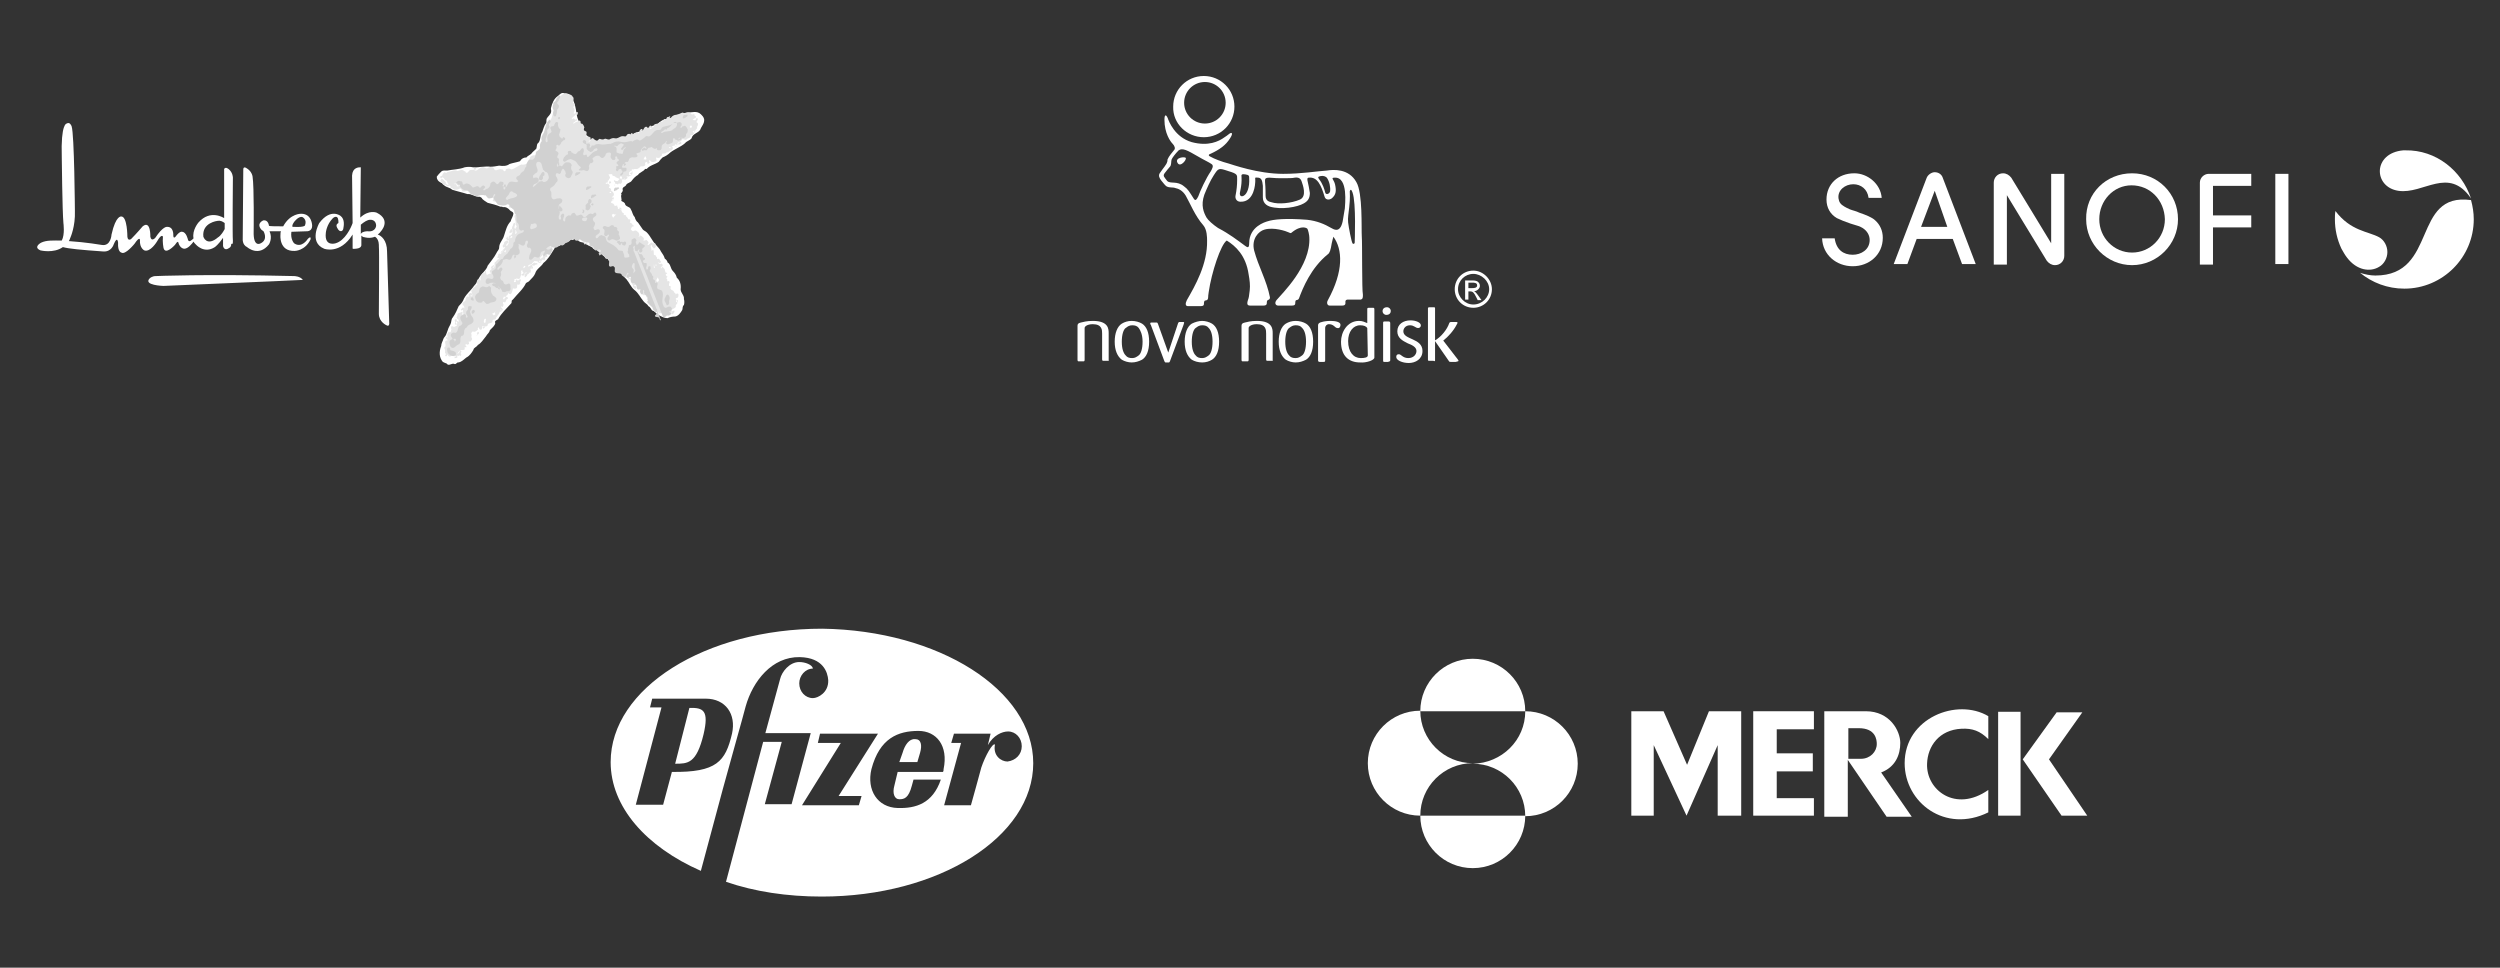 <?xml version="1.0" encoding="utf-8"?>
<!-- Generator: Adobe Illustrator 21.0.2, SVG Export Plug-In . SVG Version: 6.00 Build 0)  -->
<svg version="1.1" id="Layer_1" xmlns="http://www.w3.org/2000/svg" xmlns:xlink="http://www.w3.org/1999/xlink" x="0px" y="0px"
	 viewBox="0 0 457.3 177" style="enable-background:new 0 0 457.3 177;" xml:space="preserve">
<rect x="0" y="0" width="457.3" height="177" fill="#333333" stroke="none"/>
<style type="text/css">
	.st0{fill:#FFFFFF;}
	.st1{fill:#E5E5E5;}
	.st2{fill:#D1D1D1;}
</style>
<path id="XMLID_69_" class="st0" d="M189,139.6c0,13.5-17.3,24.4-38.7,24.4c-6.3,0-12.3-0.9-17.5-2.7l6.8-25.6h3.4l-3.1,11.4h4.9
	l3.5-13h-8.3l2.7-9.9c0.3-1.3,1.7-3.1,3.5-3.1c1.1,0,2.4,0.5,2.5,1.2c-1.4,0-2.5,1.3-2.5,2.7c0,1.5,1.1,2.7,2.5,2.7
	c0.9,0,2.9-1,2.8-3.3c-0.1-1.4-0.9-4.1-5.2-4.2c-5.1-0.1-8.6,4.4-9.9,9c-0.7,2.7-2.6,9.3-4.2,15.2l-4,14.9
	c-10-4.4-16.5-11.7-16.5-19.9c0-13.5,17.3-24.4,38.7-24.4C171.7,115.3,189,126.2,189,139.6 M121.3,147.2l1.6-6c8.2,0.1,9.8-1.9,11-7
	c0.8-3.6-1.2-6.4-4.8-6.4h-9.8l-0.4,1.6h2.1l-4.7,17.8L121.3,147.2L121.3,147.2z M126.1,129.5c2.6-0.1,3.6,0.5,2.6,4.8
	c-1.3,5.4-2.9,5.4-5.2,5.4L126.1,129.5z M186.9,136.5c0-1.5-1.1-2.7-2.5-2.7c-1.1,0-2.7,0.7-3.7,2.5l0.5-2.1h-6.7l-0.5,1.7h1.8
	l-3.1,11.4h4.9c0,0,1.9-6.8,1.9-6.9c0.7-2.1,2.1-4.6,2.5-4.2c-0.4,2,1.1,3.1,2.3,3.1C185.8,139.1,186.9,138,186.9,136.5
	 M164.2,141.2h8.3c0.1-0.2,0.1-0.3,0.1-0.5c0.9-4.3-1.3-7-4.6-7c-3.7,0-7.1,1.3-8.6,7c-0.9,3.8,1.1,7,4.8,7.1
	c3.3,0.1,6.4-0.8,7.9-5.2h-5l-0.3,1.1c-0.6,2.3-1.4,2.5-2.3,2.5s-1.3-1.1-0.9-2.5L164.2,141.2z M165.1,137.7
	c0.4-1.4,1.2-2.6,2.3-2.5c1.1,0,1.3,1.1,0.9,2.5l-0.5,1.7h-3.3L165.1,137.7z M157.6,145.6h-4.2l7.2-11.4h-10.6l-0.4,1.7h4.2
	l-7.1,11.4h10.4L157.6,145.6z"/>
<g id="XMLID_54_">
	<rect id="XMLID_68_" x="416.2" y="31.8" class="st0" width="2.4" height="16.5"/>
	<path id="XMLID_67_" class="st0" d="M389.9,33.9c-3.3,0-5.9,2.8-5.9,6.2c0,3.4,2.7,6.1,6,6.1s6-2.7,6-6.1
		C395.9,36.6,393.3,33.9,389.9,33.9 M390,31.7c4.7,0,8.4,3.7,8.4,8.4c0,4.6-3.8,8.4-8.4,8.4s-8.4-3.8-8.4-8.4
		C381.5,35.4,385.2,31.7,390,31.7"/>
	<path id="XMLID_66_" class="st0" d="M339,33.7c-1.5,0-2.9,1.1-2.7,2.6c0.1,0.7,0.4,1.1,1.1,1.5c0.2,0.1,0.5,0.3,1,0.5
		s1.1,0.3,1.7,0.6c1.2,0.4,2.4,0.9,2.9,1.4c0.9,0.8,1.4,1.9,1.4,3.2c0,3.1-2.5,5.2-5.5,5.2s-5.5-2.1-5.6-5.1h2.3
		c0.3,2.1,1.6,3,3.3,3c1.5,0,3.1-0.9,3.1-2.7c0-0.9-0.5-1.7-1.3-2.2c-0.2-0.1-0.5-0.3-0.9-0.4c-0.4-0.1-0.9-0.3-1.3-0.4
		c-0.9-0.3-1.9-0.7-2.5-1c-1.2-0.7-1.9-1.9-1.9-3.4c0-2.8,2.1-4.8,5.1-4.8c2.4,0,4.8,1.9,5,4.5h-2.4C341.6,34.6,340.4,33.7,339,33.7
		"/>
	<path id="XMLID_65_" class="st0" d="M404,31.8h7.8V34h-7v5.4h7v2.2h-7v6.8h-2.4V33.4C402.4,32.5,403.2,31.8,404,31.8"/>
	<path id="XMLID_64_" class="st0" d="M367.1,35.7v12.7h-2.4v-15c0-0.9,0.7-1.7,1.7-1.7c0.6,0,1.1,0.3,1.5,0.8
		c2.4,3.9,6.8,11.2,7.3,12V31.8h2.4v15c0,0.9-0.7,1.7-1.7,1.7c-0.6,0-1.1-0.3-1.5-0.8C372,43.8,367.6,36.5,367.1,35.7"/>
	<path id="XMLID_63_" class="st0" d="M353.9,34.9l-2.5,6.6h4.8L353.9,34.9z M350.6,43.7l-1.7,4.6h-2.5l6-15.7
		c0.2-0.6,0.9-1.1,1.5-1.1c0.7,0,1.3,0.4,1.5,1.1l6,15.7h-2.5l-1.7-4.6H350.6z"/>
	<path id="XMLID_62_" class="st0" d="M452,36.3c-4.1-6-8.7-0.7-13.3-1.4c-4.6-0.7-4.7-6.9,0.9-7.4c0.1,0,0.3,0,0.4,0
		C445.6,27.4,450.3,31.2,452,36.3"/>
	<path id="XMLID_56_" class="st0" d="M452,36.6c0.3,1.1,0.5,2.3,0.5,3.5c0,7-5.7,12.7-12.7,12.7c-3.1,0-5.9-1.1-8.1-2.9
		c0.9,0.3,1.9,0.5,2.8,0.5C446,50.4,441.1,35.1,452,36.6"/>
	<path id="XMLID_55_" class="st0" d="M435.2,48.8c-1.6,1-4.1,0.7-5.9-1.7c-0.4-0.5-0.7-1.1-1-1.6c-0.8-1.7-1.2-3.5-1.2-5.4
		c0-0.5,0-1,0.1-1.5c2.8,3.7,6,3.7,8,4.8c0.9,0.5,1.5,1.6,1.5,2.7C436.7,47.2,436.1,48.3,435.2,48.8"/>
</g>
<g id="XMLID_38_">
	<path id="XMLID_53_" class="st0" d="M232.8,65.9V61c0-0.8,0-2.3-2.9-2.3c-1.1,0-1.8,0.2-2.2,0.3c-0.5,0.1-0.6,0.3-0.6,0.6v6.2
		c0,0.3,0.1,0.3,0.3,0.3h0.7c0.2,0,0.3,0,0.3-0.3v-5.8c0-0.3,0.5-0.7,1.5-0.7c1.7,0,1.7,1.1,1.7,1.7v4.7c0,0.3,0.1,0.3,0.3,0.3h0.8
		C232.8,66.1,232.8,66,232.8,65.9"/>
	<path id="XMLID_52_" class="st0" d="M240.2,62.5c0-1.7-0.5-2.8-1.3-3.3c-0.5-0.3-1.2-0.5-1.9-0.5s-1.3,0.2-1.8,0.5
		c-0.8,0.5-1.3,1.7-1.3,3.3s0.5,2.7,1.3,3.3c0.5,0.3,1.2,0.5,1.8,0.5c0.7,0,1.3-0.2,1.9-0.5C239.7,65.3,240.2,64.2,240.2,62.5
		 M238.9,62.5c0,1.3-0.3,2.2-0.7,2.5c-0.4,0.3-0.7,0.5-1.2,0.5c-0.5,0-0.9-0.1-1.2-0.5c-0.4-0.4-0.7-1.2-0.7-2.5s0.3-2.2,0.7-2.5
		s0.7-0.5,1.2-0.5c0.5,0,0.9,0.1,1.2,0.5C238.6,60.4,238.9,61.2,238.9,62.5"/>
	<path id="XMLID_51_" class="st0" d="M245.2,59.4c0-0.5-0.9-0.7-1.8-0.7c-0.7,0-1.3,0.1-1.6,0.2c-0.5,0.1-0.7,0.3-0.7,0.6v6.4
		c0,0.2,0.1,0.3,0.3,0.3h0.7c0.2,0,0.3,0,0.3-0.3V60c0-0.4,0.3-0.7,0.7-0.7c0.9,0,1.1,0.7,1.5,0.7C244.9,60.1,245.2,59.9,245.2,59.4
		"/>
	<path id="XMLID_50_" class="st0" d="M251.4,65.4v-8.8c0-0.3-0.1-0.3-0.3-0.3h-0.7c-0.3,0-0.3,0.1-0.3,0.3v2.5
		c-0.5-0.2-0.9-0.4-1.5-0.4c-2.2,0-3.3,2.1-3.3,3.8c0,2.6,1.4,3.8,3.5,3.8C249.9,66.4,251.4,65.9,251.4,65.4 M250.2,65
		c0,0.4-0.6,0.5-1.3,0.5c-1.3,0-2.3-1.1-2.3-3.1c0-1.7,0.9-2.9,2.2-2.9c0.7,0,1.1,0.2,1.3,0.5L250.2,65L250.2,65z"/>
	<path id="XMLID_49_" class="st0" d="M254.4,56.9c0-0.4-0.3-0.7-0.7-0.7c-0.5,0-0.8,0.3-0.8,0.7c0,0.4,0.3,0.7,0.7,0.7
		C254.2,57.6,254.4,57.2,254.4,56.9 M254.3,65.9v-6.8c0-0.2-0.1-0.3-0.3-0.3h-0.7c-0.3,0-0.3,0.1-0.3,0.3v6.8c0,0.2,0,0.3,0.2,0.3
		h0.7C254.2,66.1,254.3,66.1,254.3,65.9"/>
	<path id="XMLID_48_" class="st0" d="M266.8,66c0-0.1-0.1-0.1-0.1-0.2l-2.7-3.5l0,0c0.9-0.7,1.9-1.8,2.5-3c0.1-0.1,0.1-0.2,0.1-0.3
		c0-0.1-0.1-0.1-0.3-0.1h-0.7c-0.3,0-0.4,0-0.5,0.2c-0.4,1.2-1.5,2.5-2.5,3.1c-0.1,0-0.1,0.1-0.1,0.1v0.1l2.5,3.6
		c0.1,0.2,0.2,0.2,0.4,0.2h0.9C266.6,66.1,266.8,66.1,266.8,66 M262.5,65.9v-9.5c0-0.2-0.1-0.2-0.3-0.2h-0.7c-0.1,0-0.3,0-0.3,0.2
		v9.4c0,0.2,0.1,0.2,0.3,0.2h0.7C262.4,66.1,262.5,66.1,262.5,65.9"/>
	<path id="XMLID_47_" class="st0" d="M260.2,64.2c0-2.4-3.5-2-3.5-3.6c0-0.5,0.4-1.1,1.2-1.1c0.8,0,1,0.5,1.5,0.5
		c0.2,0,0.5-0.1,0.5-0.5c0-0.5-0.9-0.9-1.9-0.9c-1.3,0-2.4,0.7-2.4,2c0,1.2,0.9,1.7,1.9,2.2c0.8,0.3,1.6,0.7,1.6,1.4
		c0,0.6-0.5,1.3-1.5,1.3s-1.3-0.7-1.7-0.7c-0.3,0-0.5,0.1-0.5,0.5c0,0.6,1.1,1.1,2.3,1.1C258.9,66.4,260.2,65.7,260.2,64.2"/>
	<path id="XMLID_46_" class="st0" d="M202.8,65.9V61c0-0.8,0-2.3-2.9-2.3c-1.1,0-1.8,0.2-2.2,0.3c-0.5,0.1-0.6,0.3-0.6,0.6v6.2
		c0,0.3,0.1,0.3,0.3,0.3h0.7c0.2,0,0.3,0,0.3-0.3v-5.8c0-0.3,0.5-0.7,1.5-0.7c1.7,0,1.7,1.1,1.7,1.7v4.7c0,0.3,0.1,0.3,0.3,0.3h0.8
		C202.8,66.1,202.8,66,202.8,65.9"/>
	<path id="XMLID_45_" class="st0" d="M210.2,62.5c0-1.7-0.5-2.8-1.3-3.3c-0.5-0.3-1.2-0.5-1.9-0.5c-0.7,0-1.3,0.2-1.8,0.5
		c-0.8,0.5-1.3,1.7-1.3,3.3s0.5,2.7,1.3,3.3c0.5,0.3,1.2,0.5,1.8,0.5c0.7,0,1.3-0.2,1.9-0.5C209.7,65.3,210.2,64.2,210.2,62.5
		 M209,62.5c0,1.3-0.3,2.2-0.7,2.5c-0.4,0.3-0.7,0.5-1.2,0.5c-0.5,0-0.9-0.1-1.2-0.5c-0.4-0.4-0.7-1.2-0.7-2.5s0.3-2.2,0.7-2.5
		s0.7-0.5,1.2-0.5c0.5,0,0.9,0.1,1.2,0.5C208.6,60.4,209,61.2,209,62.5"/>
	<path id="XMLID_44_" class="st0" d="M223,62.5c0-1.7-0.5-2.8-1.3-3.3c-0.5-0.3-1.2-0.5-1.8-0.5c-0.6,0-1.3,0.2-1.9,0.5
		c-0.8,0.5-1.3,1.7-1.3,3.3s0.5,2.7,1.3,3.3c0.5,0.3,1.2,0.5,1.9,0.5c0.7,0,1.3-0.2,1.8-0.5C222.5,65.3,223,64.2,223,62.5
		 M221.8,62.5c0,1.3-0.3,2.2-0.7,2.5c-0.4,0.3-0.7,0.5-1.2,0.5c-0.5,0-0.9-0.1-1.2-0.5c-0.4-0.4-0.7-1.2-0.7-2.5s0.3-2.2,0.7-2.5
		s0.7-0.5,1.2-0.5c0.5,0,0.9,0.1,1.2,0.5C221.5,60.4,221.8,61.2,221.8,62.5"/>
	<path id="XMLID_43_" class="st0" d="M216.6,59c0-0.1-0.1-0.1-0.2-0.1h-0.7c-0.1,0-0.1,0.1-0.2,0.2l-1.8,5.4l-1.9-5.3
		c-0.1-0.2-0.1-0.2-0.3-0.2h-0.9c-0.1,0-0.2,0-0.2,0.2c0,0.1,0,0.1,0.1,0.2l2.5,6.7c0.1,0.1,0.1,0.2,0.2,0.2h0.5
		c0.2,0,0.2,0,0.3-0.2l2.5-6.7C216.6,59.1,216.6,59,216.6,59"/>
	<path id="XMLID_42_" class="st0" d="M268.6,51.7h0.7c0.3,0,0.9,0,0.9,0.5c0,0.5-0.6,0.5-0.9,0.5h-0.7V51.7z M268,54.8h0.6v-1.5h0.3
		c0.5,0,0.7,0.2,1.1,1l0.3,0.6h0.7l-0.5-0.7c-0.5-0.7-0.7-0.9-0.9-0.9l0,0c0.7-0.1,1.1-0.6,1.1-1c0-0.3-0.1-0.5-0.3-0.7
		c-0.3-0.3-0.8-0.3-1.2-0.3H268L268,54.8L268,54.8z M269.5,49.5c-1.9,0-3.4,1.5-3.4,3.4c0,1.9,1.5,3.4,3.4,3.4s3.4-1.5,3.4-3.4
		C272.9,51.1,271.3,49.5,269.5,49.5 M269.5,50.1c1.5,0,2.9,1.3,2.9,2.8c0,1.5-1.3,2.8-2.9,2.8c-1.5,0-2.8-1.3-2.8-2.8
		C266.7,51.3,268,50.1,269.5,50.1"/>
	<path id="XMLID_41_" class="st0" d="M249.1,43.3c-0.1-1.5,0.2-8-1-10c-1.4-2.5-4.2-2.3-5.4-2.1c-1.7,0.1-4.6,0.6-8,0.6
		c-4.6,0-9.3-1.7-10-1.9c-1.2-0.3-2.7-0.9-3.2-1.2c-0.7-0.3-0.3-0.5,0-0.6c1.5-0.7,2.7-1.5,3.5-2.8c0.6-0.9,0.4-1.3-0.3-0.7
		c-0.1,0.1-0.4,0.3-0.7,0.5c-1.1,0.8-3,1.7-6,0.9c-3.1-0.9-4.2-3.8-4.4-4.4c-0.3-0.7-0.6-0.7-0.6,0.3c0,2.5,1.1,4,1.5,4.4
		c0.4,0.4,0.5,0.9,0.3,1.1c-0.4,0.5-1,1.2-1.2,1.7c-0.1,0.1,0,0.4-0.1,0.5c-0.1,0.5-0.7,1.1-1.3,2c-0.4,0.5-0.1,1,0.2,1.4
		c0.4,0.5,0.8,1,1,1.1c0.6,0.3,1.1,0.1,1.6,0.3c0.5,0.1,1.3,0.4,1.9,1.4c0.8,1.4,1.7,3.7,3.2,5.4c0.7,0.8,0.7,2.3,0.7,2.8
		c0.1,4.3-2.2,8.3-3.7,10.9c-0.3,0.6-0.3,1.1,0.2,1.1c0.5,0,1.1,0,2.3,0c0.9,0,0.5-0.5,0.7-0.9c0.1-0.3,0.7,0.1,0.7-0.8
		c0-0.1,0-0.3,0.1-0.9c0.5-3.5,2.2-8.7,3.3-9.4c1.6,1,3.5,2.7,4,6.2c0.2,1.1,0.3,2,0.2,2.9c-0.1,1-0.2,1.5-0.3,1.7
		c-0.3,0.9-0.1,1.1,0.4,1.1c0,0,2.1,0,2.4,0c0.9,0,0.5-0.6,0.7-0.9c0.1-0.2,0.5-0.1,0.5-0.6c-0.6-3.1-2.1-5.6-2.9-8.6
		c-0.5-2.1,0.8-3.5,1.9-3.8c1.7-0.5,4,0.3,4.4,0.5c0.3,0.1,0.3,0.2,0.5,0.1c1.9-1.6,2.9-0.8,2.9-0.8c0.2,0.2,0.4,1.3,0.4,1.6
		c0.3,5.3-5.1,10.4-6,11.5c-0.4,0.5-0.2,1,0.3,1c0.3,0,2.1,0,2.5,0c0.9,0,0.5-0.5,0.7-0.9c0.1-0.2,0.4,0,0.6-0.4
		c0.7-1.9,2.2-5.6,5.3-8.1c0.3-0.2,0.5-0.7,0.7-2c0.1-0.5,0.2-0.8,0.3-1.2c1.7,2.3,1.9,6.3-1,11.6c-0.3,0.5-0.1,1,0.3,1
		c0.2,0,1.8,0,2.3,0c0.7,0,0.6-0.4,0.6-0.7c0-0.1,0-0.4,0.5-0.4c0.3,0,0.7,0,0.8,0c0.2,0,1.2,0,1.5,0c0.4-0.1,0.4-0.4,0.4-0.9
		C249.1,53.1,249.2,44.4,249.1,43.3 M241.6,32.2c0.5-0.1,0.9,0.1,1.1,0.3c0.5,0.7,0.7,1.8,0.6,2.5c-0.1,0.5-0.8,0.7-0.9,0.2
		c-0.1-0.5-0.5-1.7-1.1-2.4C241,32.4,241.1,32.3,241.6,32.2 M232.2,32.5c1.1,0.1,1.7,0.1,2.4,0.1c0.9,0,1.9,0,2.2-0.1
		c0.7-0.1,1.1,0.1,1.3,0.7s1,2.7-0.3,3.3c-1.6,0.7-4,0.9-5.2,0.5c-0.5-0.1-1.1-0.3-1.1-1.2c0-0.3,0-1.5-0.1-2.5
		C231.4,32.8,231.3,32.5,232.2,32.5 M227.1,32.4c-0.1-0.5,0.1-0.6,0.7-0.5c0.7,0.1,0.7,0.3,0.7,0.7c0.1,1.7-0.4,2.9-1,3.2
		c-0.3,0.2-0.7,0.1-0.7-0.3C226.7,35.3,227.2,34.1,227.1,32.4 M218.4,36.4c-0.9-1.4-1.1-1.8-1.8-2.3c-1.3-1.1-2.5-0.4-3.1-1
		c-0.5-0.7-0.9-0.9-0.4-1.5c0.4-0.5,0.7-0.9,0.9-1.1c0.3-0.3,0.2-1,0.3-1.3c0.1-0.3,0.7-1.1,1.3-1.7c0.7-0.5,1.6,0,3.5,1.1
		c1,0.6,2.1,1.1,2.5,1.4c0.5,0.3,0.1,0.9-0.1,1.3c-0.9,1.3-2,3.7-2.3,4.6C218.9,36.5,218.7,36.8,218.4,36.4 M246,38.1
		c-0.1,0.6-0.3,1.8-0.4,2.4c-0.5,2.3-1.7,1.4-2.1,1.2c-1.2-0.7-2.6-1.3-4.4-1.5c-3.9-0.3-6.1-0.1-7.3,0.3c-0.3,0.1-3.3,0.9-3.3,4
		c0,0.9-0.3,0.8-0.7,0.5c-1.5-1.1-2.9-2.2-5-3.3c-0.9-0.6-1.8-1.4-2.1-1.9c-0.5-0.9-1.1-2.2-0.4-4.2c0.4-1,1.1-2.6,1.7-3.5
		c0.9-1.4,0.9-1.4,2.7-0.8c1.7,0.5,1.6,0.7,1.6,1.5c0,1.1-0.1,2-0.3,3c-0.1,0.5,0.2,1.1,0.9,1.1c2.6,0.1,2.7-3.5,2.7-3.5
		c0.1-0.9-0.3-1,0.6-0.9c0.6,0.1,0.7,0.6,0.8,1.5c0,0.3,0,1.7,0,2.1c0,0.4,0.1,1.3,1.3,1.7c2.1,0.6,5,0.1,6.2-0.6
		c0.7-0.4,1.1-0.9,1.1-1.9c-0.1-0.7-0.3-1.7-0.4-2.1c-0.1-0.4-0.1-0.7,0.2-0.7c1.6-0.2,2.3,1.5,2.9,3.5c0.2,0.7,1.1,0.6,1.5,0.1
		c0.5-0.5,0.7-1.1,0.4-2.4c-0.1-0.4-0.3-0.7-0.4-0.9c-0.1-0.2-0.1-0.3,0.3-0.3C246.7,32.3,246,37.6,246,38.1 M247.8,44.4
		c0,0.2-0.3,0.3-0.4,0.1c-0.2-0.3-0.7-2.9-0.8-3.8c-0.1-0.9,0.1-1.7,0.2-2.8c0.2-1.7,0.1-2.7,0.1-2.9c0.1-0.4,0.3-0.4,0.5,0.2
		C248.1,37.1,247.8,44.3,247.8,44.4"/>
	<path id="XMLID_40_" class="st0" d="M215.4,29.8c0.5,0.9,1.7-0.6,1.5-0.9C216.8,28.6,214.8,28.8,215.4,29.8"/>
	<path id="XMLID_39_" class="st0" d="M220.2,25.1c3.1,0,5.6-2.5,5.6-5.6s-2.5-5.6-5.6-5.6s-5.6,2.5-5.6,5.6
		C214.5,22.6,217.1,25.1,220.2,25.1 M220.4,15c2.1,0,3.8,1.7,3.8,3.8s-1.7,3.8-3.8,3.8s-3.8-1.7-3.8-3.8S218.3,15,220.4,15"/>
</g>
<g id="XMLID_25_">
	<path id="XMLID_37_" class="st0" d="M56.2,42.3c0,0,0.9,0,0.9-1c0,0,0-2.2-2-2.2c0,0-2-0.1-3.3,2.3c-1.1,0-2.5,0-2.6-0.1
		c0,0-0.1-1.1-1-1c0,0-1.4,0.5-0.4,1.7c0,0,0.1,0.1,0.4,0.3c0,0,0.9,1.5-0.5,2.2c0,0-1.4,0.9-1.3-2.2c0,0,0.1-8.1-0.2-10
		c0,0-0.1-1-1.2-1.6c0,0-0.5-0.3-0.5,0.3l-0.1,12.7c0,0-0.1,1.1,0.8,1.5c0,0,2.1,1.9,4-0.5c0,0,0.7-1.1,0.1-2.4h2.1
		c-0.1,0.2-0.1,0.4-0.1,0.7c0,0-0.3,3,2.6,2.9c0,0,1.9,0,2.9-2.1c0,0,0.2-0.8-0.5-0.1c0,0-1.1,1.8-2.5,0.8c0,0-0.7-0.7-0.5-2.1
		L56.2,42.3z M53.8,40.6c0,0,0.8-1.1,1.5-0.9c0,0,0.9,0.4,0.5,1.5c0,0,0,0.4-2,0.3c0,0-0.1,0-0.3,0C53.4,41.2,53.6,40.9,53.8,40.6"
		/>
	<path id="XMLID_36_" class="st0" d="M66,30.6c-0.4,0-1.5,0-1.6,1.5l0.1,8.7c-0.3,0.9-1.4,3.2-3.1,3.7c0,0-2.1,0.7-1.8-1.9
		c0,0,0.1-1.5,1.3-2.7c0,0,0.9-0.8,1,0.5v0.4c0,0-0.5,0.2-0.3,0.7c0,0,0.4,1.1,1,0.7c0,0,0.2-0.2,0.2-0.4c0.1-0.5,0.3-1.7-0.5-2.3
		c0,0-1.8-1.5-3.9,1.3c0,0-2,3.5,0.9,4.7c0,0,2.9,1.1,5.2-2.6v2.5c0,0-0.1,0.2,0.5,0.1c0,0,1,0,1.1-0.6v-1.8
		c0.1,0.1,0.3,0.3,0.6,0.3c0,0,0.9,0.3,1.9-0.1c0.8,0.5,0.7,1.7,0.7,1.7c0.1,0.8,0,11,0,12.4c0,1.5,1.4,2.1,1.4,2.1
		c0.5,0.3,0.5-0.3,0.5-0.3L70.8,46c0-2.1-1.1-2.9-1.7-3.1c0.1-0.1,0.4-0.3,0.5-0.5c0,0,2.1-2.1-0.7-3.5c0,0-1.4-0.6-3,0.9L66,30.6
		C66.1,30.6,66,30.6,66,30.6 M67.2,42.3c0,0-0.5,0-0.9,0.2c-0.1,0.1-0.2,0.1-0.3,0.3v-1.7c0.6-0.5,1.2-0.9,1.7-0.9
		c0,0,1.1-0.1,1.1,1.1C68.8,41.2,68.8,42.5,67.2,42.3"/>
	<path id="XMLID_35_" class="st0" d="M42.6,44c-0.1-0.7,0-11.5,0-11.5s0-0.9-0.7-1.5c0,0-0.6-0.6-0.9-0.1c0,0,0,4.8,0,9l0,0
		c0,0-2.5-1.7-4.7,0.8c0,0-1.2,1.4-0.9,2.9c-0.3,0.3-0.8,0.8-1,0.3c0,0-0.3-1.5-1.1-1.5c0,0-0.4-0.2-1.2,0.9c0,0-0.4,0.5-0.4-0.3
		c0,0,0.1-1.6-1.2-1.5c0,0-0.7-0.1-2.1,2c0,0-0.7,0.8-0.9-0.2c0,0,0.1-3.1-1.4-1.9c0,0-1.1,1.3-2.1,2.3c0,0-0.6,0.5-0.7-0.4
		c0,0,0-3.7-1.1-3.7c0,0-1-0.3-1.8,3.3c0,0-0.1,2.2-1.8,1.9c0,0-2.9-0.5-6-0.7c0.1-0.2,0.2-0.4,0.3-0.7c0,0,0.9-2,0.8-4.8
		c0,0-0.1-14.1-0.6-15.5c0,0-0.3-0.9-0.9-0.5c0,0-1.1-0.1-0.9,6.2c0,0,0.1,9.8,0.3,12c0,0,0.3,2.1-0.3,3.2c-1.5,0-2.8-0.1-3.8,0.4
		c0,0-1.5,0.8-0.1,1.4c0,0,2.4,0.6,4.1-0.6c1.1,0.3,3.2,0.5,7.4,0.8c1.5,0.1,1.9-1.3,1.9-1.3c0.7-1.7,0.8-0.3,0.8-0.3
		c-0.1,1.7,0.6,1.8,0.6,1.8c0.7,0.5,2.4-1.6,2.4-1.6c1-1.5,1-0.7,1-0.7c-0.1,1.5,0.8,1.9,0.8,1.9c1.1,0.4,2.3-1.6,2.3-1.6
		c0.9-1.6,1.1-0.9,1.1-0.9c-0.1,1,0.1,2,0.1,2c0.3,1.5,2.1-0.5,2.1-0.5c0.5-0.8,0.6-0.5,0.6-0.5c0.3,1.2,1.1,1.2,1.1,1.2
		c0.7,0,1.4-0.9,1.7-1.3c0.1,0.2,0.2,0.3,0.4,0.5c0,0,1.5,1.8,3.5,0.5c0,0,0.7-0.5,1.5-1.7c0,0.6,0,1.1,0,1.5c0,0,0.2,1.1,1.2,0.3
		c0,0,0.3-0.1,0.3-0.7C42.6,44.7,42.6,44.5,42.6,44 M39.9,43.4c-2.1,1.8-2.7-0.1-2.7-0.1c-0.3-2.6,2.6-2.9,2.6-2.9
		c0.5-0.1,0.9,0.1,1.3,0.4c0,0.3,0,0.7,0,1.1C40.4,43.2,39.9,43.4,39.9,43.4"/>
	<path id="XMLID_34_" class="st0" d="M28.5,50.5c0,0,8.8-0.4,25.3,0c0,0,1.1,0,1.6,0.7c0,0-6,0.3-25.5,1.1c0,0-3.8-0.1-2.5-1.4
		C27.4,50.9,27.8,50.5,28.5,50.5"/>
	<path id="XMLID_33_" class="st0" d="M104.2,17.3c0.9,1.1,1.1,2.3,1.3,3.7c0.1,0.7,0.4,1.3,0.8,1.8c0.2,0.7,0.4,1.6,1.2,2.1
		c0.2,0.3,0.4,0.7,0.7,0.7l0.7,0.2c0.3,0.1,0.6,0,1,0l0.1,0.1c0.8-0.1,1.7,0,2.4-0.4c0.3-0.1,0.7,0,1-0.3c0.5,0,1.1,0.3,1.5-0.3
		c0.2-0.2,0.5-0.3,0.7-0.3c0.5-0.1,0.9-0.5,1.4-0.5c0.8-0.3,1.6-0.7,2.4-1.1c0.1,0,0.2-0.1,0.3-0.1c0.5-0.1,0.9-0.5,1.3-0.8
		c0.7-0.5,1.7-0.3,2.3-0.9c0.3-0.1,0.5-0.1,0.9-0.1c0.5-0.1,0.9-0.5,1.5-0.5c0.8,0,1.8-0.4,2.5,0.3c0.3,0.3,0.5,0.5,0.6,0.9
		c0.1,0.8-0.5,1.3-0.7,1.9c-0.4,0.7-1.4,0.7-1.6,1.6c-0.3,0.4-0.9,0.5-1.2,0.9c-0.8,0.7-1.8,1-2.7,1.7c-0.4,0.4-0.9,0.7-1.4,0.9
		c-0.3,0.3-0.5,0.5-0.7,0.8c-0.7,0.5-1.6,0.6-2.2,1.3H118c-0.3,0.5-1,0.6-1.3,1.1c-0.4,0.2-0.8,0.6-1.1,1c-0.3,0.5-0.9,0.4-1.1,0.9
		c-0.2,0.3-0.7,0.3-0.6,0.8c0.1,0.3-0.2,0.5-0.3,0.7c0.1,0.1,0.1,0.3,0,0.4l0.1,0.8c0,0.1-0.1,0.1-0.1,0.1c0.2,0.2,0.5,0.2,0.7,0.5
		c0.1,0.7,0.9,0.5,1.1,1.1c0.3,0.5,0.3,1,0.7,1.4c0.1,0.4,0.3,0.8,0.6,1c0.3,0.4,0.6,0.9,0.9,1.3c0.2,0.2,0.5,0.3,0.7,0.5
		c0.7,0.7,1,1.6,1.7,2.3c0.3,0.4,0.7,0.7,0.9,1.2c0.3,0.4,0.6,0.9,0.7,1.3c0.3,0.2,0.5,0.5,0.5,0.7c0.6,0.3,0.5,1.1,1,1.6
		c0.3,0.3,0.6,0.7,0.7,1.2c0.6,0.5,0.8,1.3,0.7,2.1c0,0.7,0.7,1.1,0.6,1.8c0.1,0.3,0.1,0.8,0,1.1c-0.3,0.2-0.2,0.6-0.3,0.9
		c-0.3,0.5-0.7,1.1-1.3,1.2c-0.5,0-1,0.1-1.4,0.3c-0.6,0-1.1-0.3-1.7-0.6c-0.4-0.2-0.6-0.7-1.1-0.8c-0.3-0.3-0.3-0.6-0.7-0.8
		c-0.2-0.4-0.6-0.5-0.9-0.9c-0.6-0.7-0.9-1.5-1.7-2.1c-0.6-0.5-0.9-1.3-1.4-1.9c-0.5-0.5-1.1-1.1-1.3-1.7c-0.6-0.7-1.4-1.1-1.9-1.8
		c-0.1-0.2-0.3-0.3-0.6-0.3c-0.3-0.6-1-1-1.5-1.5c-0.1-0.1-0.3-0.1-0.5-0.1c-0.4-0.6-1-0.6-1.5-1c-0.2-0.1-0.3-0.2-0.5-0.3
		c-0.4-0.1-0.9-0.1-1.1-0.5c-0.1-0.1-0.4,0.1-0.5-0.2c-0.1,0-0.3,0.1-0.4,0.2c-0.6-0.3-0.8,0.5-1.3,0.5c-0.3,0.1-0.5,0.1-0.7,0.1
		c-0.3,0.2-0.7,0.5-1.1,0.6c-0.3,0.2-0.3,0.5-0.5,0.7c-0.5,0.8-1,1.7-1.8,2.3c-0.4,0.7-1.3,1.1-1.5,1.9c-0.2,0.5-0.6,0.9-1,1.3
		c-0.2,0.3-0.5,0.3-0.7,0.5c-0.5,1.1-1.5,1.9-2.3,2.9l-0.3,0.3c0,0.2,0,0.5-0.2,0.6c-0.8,0.9-1.7,1.7-2.3,2.8
		c-0.3,0.2-0.7,0.3-0.5,0.7c-0.1,0.5-0.6,0.9-1,1.3c-0.1,0.5-0.5,0.7-0.7,1.1c-0.5,0.6-0.9,1.3-1.5,1.6c-0.2,0.4-0.8,0.5-0.8,0.9
		c-0.3,0.5-0.7,1.1-1.3,1.4c-0.5,0.4-0.9,0.8-1.4,0.9c-0.3-0.1-0.4,0.3-0.7,0.3c-0.6-0.3-1.1,0.5-1.5-0.1c-0.3-0.1-0.5-0.2-0.7-0.3
		c-0.7-0.8-0.7-1.9-0.3-2.9c0-0.5,0.3-0.9,0.4-1.3c0.1-0.3,0.4-0.5,0.5-0.8c0.1-0.3,0.2-0.5,0.3-0.8c0.1-0.4,0.3-0.7,0.5-1.1
		c0.2-0.4,0.1-0.9,0.4-1.2c0.5-0.7,0.8-1.4,1.1-2.1c0.3-0.3,0.6-0.6,0.8-1c0.4-1.1,1.4-1.8,2-2.7c0.5-0.5,0.7-1,1-1.6
		c0.4-0.7,1.3-1.3,1.5-2.1c0.5-0.7,1.2-1.5,1.6-2.3c0.1-0.3,0.5-0.6,0.5-1c0-0.9,0.7-1.4,0.9-2.2c0.3-0.9,0.5-1.9,1.2-2.6
		c0.1-0.5,0.5-0.9,0.5-1.5c-0.1-0.3-0.4-0.3-0.6-0.5c-0.3-0.4-0.8-0.7-1.3-0.6c-0.1-0.1-0.3-0.1-0.5-0.1c-0.7-0.3-1.5-0.5-2.3-0.7
		c-0.4-0.3-0.9-0.5-1.1-0.9L87.8,36c-0.9,0.1-1.5-0.6-2.3-0.5c-0.9-0.3-1.9-0.5-2.8-0.8c-0.5-0.5-1.3-0.4-1.7-1.1
		c-0.3-0.2-0.8-0.3-1-0.8c-0.1-0.1-0.1-0.4-0.1-0.5c0.2-0.3,0.5-0.6,0.8-0.9c0.3-0.3,0.7-0.2,1.1-0.2C82.8,31,84,31,85,30.6
		c0.5-0.1,1.1-0.1,1.5,0c0.6,0.1,1.3-0.1,1.9-0.1c0.4,0,0.8-0.1,1.3,0c0.5,0,1.1-0.1,1.6-0.2c0.7,0.1,1.4,0.1,1.9-0.3
		c0.6-0.2,1.3-0.3,1.9-0.5c0.3-0.5,0.7-0.7,1.2-0.7c0.2-0.3,0.6-0.4,0.9-0.7c0.2-0.3,0.6-0.6,0.9-0.9c0.1-0.3,0.1-0.7,0.2-0.9
		c0.7-0.5,0.4-1.5,0.9-2.2c0.2-0.5,0.3-1.1,0.7-1.6c0.1-0.2,0-0.5,0.1-0.8c0.2-0.4,0.7-0.7,0.8-1.2c0.1-0.3-0.1-0.5,0-0.8
		c0.2-0.8,0.5-1.6,1.2-2.1c0.4-0.3,0.7-0.8,1.3-0.5C103.6,17.1,103.9,17.1,104.2,17.3"/>
	<path id="XMLID_32_" class="st1" d="M83.6,65.3c-0.1-0.1,0.2-0.1,0.1-0.2c-0.3-0.1-0.6,0.5-0.7,0c-0.1-0.1-0.3,0-0.4-0.1
		c-0.1,0.1-0.1,0.2-0.3,0.2c-0.3,0.1-0.4-0.4-0.6-0.4c0.1,0.1,0.1,0.2,0,0.3c-0.1,0.1-0.1,0.1-0.1,0.1c-0.1-0.1-0.3-0.2-0.1-0.3
		c0.1-0.1,0.1-0.2,0.1-0.2c-0.1-0.1-0.2,0-0.2-0.1c0-0.3,0.1-0.6-0.1-0.8c0-0.1-0.1-0.3,0.1-0.4c0.2,0,0-0.2,0.1-0.3
		c0-0.2-0.1-0.4-0.1-0.6c0.1-0.1,0.2-0.3,0.4-0.2c0.2-0.1,0-0.2-0.1-0.3c0.3-0.2,0.1-0.5,0.1-0.8c0.1-0.1,0.1-0.4,0.3-0.5
		c0.1,0,0.1,0.1,0.2,0.1c0.3-0.1,0.1-0.4,0.3-0.5c-0.1-0.1-0.1-0.3-0.1-0.5c0.1-0.1,0.1-0.2,0.3-0.1c0.1,0.1,0.2,0.1,0.3,0.1
		c0.1-0.1,0.2,0,0.2-0.1c0.1-0.1,0.3-0.1,0.3-0.2c0.1-0.3-0.3-0.3-0.2-0.5c0-0.1,0.1-0.2,0.2-0.3c0.1,0,0.2,0.2,0.3,0.1
		c0.2,0-0.1-0.1,0-0.3c-0.2-0.1-0.3-0.2-0.4-0.4c0.1-0.1,0.1-0.3,0.2-0.5c-0.1-0.1,0-0.2,0.1-0.3c0.3-0.1,0.5-0.1,0.7-0.3
		c0.1,0,0.1,0,0.1,0.1c0.1,0.1-0.1,0.3,0,0.4c0,0.1,0,0.1,0,0.1c0.1,0,0.1-0.1,0.2-0.1c-0.1-0.2-0.1-0.4-0.1-0.7
		c0-0.1-0.1-0.1-0.1-0.1c-0.1,0.1-0.1,0.1-0.2,0.1c-0.1-0.1-0.1-0.1-0.1-0.2c0.2-0.1,0.3-0.5,0.5-0.3l0.1,0.1c0.1-0.1,0-0.1,0-0.3
		c-0.1-0.1,0-0.3-0.2-0.2c-0.1-0.1-0.1-0.3-0.1-0.4c0.1-0.1,0.1-0.3,0.3-0.3c0.3-0.2,0.3-0.5,0.3-0.7c0.1-0.1,0.2-0.3,0.4-0.3
		c0.1,0,0.1,0.1,0.1,0.1c0.3-0.1-0.1-0.2,0-0.4c0.1-0.1,0.3-0.4,0.5-0.3c0.1,0.1,0.2,0.2,0.1,0.4c-0.1,0.2-0.2,0-0.3,0.1
		c0.1,0.1,0.1,0.1,0.3,0.1c0.1-0.1,0.1-0.2,0.1-0.3c-0.1-0.2-0.1-0.4-0.2-0.7c0.1-0.1,0.3-0.3,0.3-0.5c0.2-0.1,0.5-0.2,0.5-0.5
		c0.1-0.1,0.3,0.1,0.3-0.2c-0.1-0.1-0.1-0.2-0.1-0.3c0-0.3,0.1-0.5,0.3-0.7c0.1,0,0.3,0.1,0.3,0.2v0.1c0.1,0,0.1-0.1,0.1-0.2
		c-0.1-0.3,0.1-0.7,0.3-1c0.1-0.2,0.5-0.1,0.5-0.3c-0.1-0.1,0-0.1,0-0.2c0.1-0.1,0.1-0.1,0.2-0.1c-0.1,0.2,0.2,0.5-0.1,0.6L89,50
		c-0.1,0.1,0,0.1,0,0.2c0.1,0.2,0.3-0.1,0.5-0.1c0.1-0.1,0.2,0,0.3-0.1c0-0.1,0.1-0.1,0.1-0.2c-0.1,0.1-0.1,0.1-0.2,0.1
		c-0.1-0.1-0.1-0.3-0.1-0.3c0-0.1,0.1-0.1,0.1-0.2c0.1,0,0.3-0.2,0.3-0.3c-0.1-0.1-0.2,0-0.2-0.1c0-0.1,0-0.1,0.1-0.2
		c-0.1-0.1,0.1-0.1,0.1-0.1c0.1-0.1,0.2-0.2,0.3-0.2c0.1,0.1,0.1,0.1,0.1,0.2c-0.1,0.1-0.3,0.1-0.3,0.3c0.1-0.1,0.2,0,0.3-0.1
		c0-0.1,0-0.2,0.1-0.2l0,0c0-0.2-0.1-0.5,0-0.7c0.2-0.1,0.3-0.3,0.5-0.5c0.1-0.2,0.3,0,0.3-0.2v-0.1c-0.1,0-0.2,0.1-0.3,0
		c-0.1-0.3,0.2-0.3,0.1-0.6c0.1-0.1,0.3-0.4,0.4-0.1c0.4-0.3,0.3-0.7,0.6-0.9l0.3-0.3c0-0.1-0.1-0.1-0.1-0.1c-0.1,0.1-0.3,0.1-0.3,0
		C92,45.1,91.9,45,92,44.8c0.1-0.1,0.2-0.1,0.2-0.2c-0.1-0.2,0.1-0.4,0.3-0.5c0.1,0,0.1-0.1,0.2-0.1c0.1,0,0.3,0.1,0.3,0.3
		c-0.1,0.2-0.3,0.3-0.4,0.5c0,0.1,0,0.1,0.1,0.2c0.2-0.1,0.1-0.3,0.3-0.4l0.1-0.6c-0.1-0.1-0.1,0-0.2,0c-0.1-0.1-0.3-0.2-0.3-0.4
		c0.1-0.1,0.1-0.2,0.2-0.3c0.1,0,0.1,0,0.1,0.1c-0.1,0.1-0.1,0.1,0,0.2l0.1,0.1c0.1-0.1,0-0.3,0.1-0.5c0.1-0.1,0.2-0.2,0.3-0.1
		c0.1-0.1,0.3-0.3,0.3-0.5c0.2-0.2-0.1-0.4-0.1-0.6c0.1-0.2,0-0.5,0.2-0.7c0-0.1,0.1-0.3,0.1-0.4c0.1-0.1,0.3-0.2,0.3-0.1
		c0.1,0.3-0.1,0.5-0.1,0.8c-0.1,0.1,0.1,0.1,0.1,0.3c0.1,0,0.1-0.1,0.1-0.2c0.1-0.1,0.1-0.1,0.2-0.2c0-0.1,0-0.2-0.1-0.3
		c-0.2-0.1,0-0.3-0.1-0.5c0.1-0.3-0.2-0.5-0.1-0.8c-0.1-0.1-0.1-0.3-0.1-0.4c0.1-0.3,0.5-0.1,0.5-0.5c0.1-0.2-0.2-0.1-0.3-0.3
		c-0.1-0.1-0.2-0.2-0.2-0.3c0.1-0.1,0.1-0.1,0.1-0.1c0-0.1-0.1-0.2-0.1-0.3c-0.3-0.1-0.5,0.2-0.7,0c-0.1-0.1-0.2,0-0.3-0.1
		c-0.1-0.2,0.2-0.3-0.1-0.5c-0.1-0.1-0.3,0.1-0.4-0.1c-0.1-0.1-0.2,0.1-0.3,0.1c-0.1-0.1-0.3,0.1-0.5,0c-0.3-0.2-0.9-0.1-1.1-0.5
		c-0.2,0-0.3-0.1-0.5-0.1c-0.2-0.2,0.1-0.3,0.1-0.5c-0.2-0.3-0.4,0.1-0.5-0.1c-0.1-0.1-0.1-0.2-0.1-0.3c-0.2,0.1-0.5,0.2-0.7,0.1
		c-0.1-0.1-0.2-0.3-0.2-0.4c-0.2-0.4-0.7,0.2-0.9-0.3c-0.3-0.1-0.4,0.3-0.7,0.2c-0.2-0.1-0.3-0.3-0.6-0.2c-0.3,0.1-0.4-0.2-0.7-0.1
		c-0.3-0.1-0.1-0.6-0.5-0.3c-0.2,0.1-0.5,0.2-0.8,0.1c-0.1-0.1-0.2-0.6-0.5-0.5c-0.3,0.2-0.8,0.3-1.2,0.1c-0.1-0.3-0.6-0.1-0.5-0.5
		c0-0.1-0.1-0.2-0.3-0.1c-0.1,0.1-0.2,0.1-0.3,0.1c-0.1-0.2-0.3-0.3-0.5-0.3c-0.2,0.1-0.3-0.1-0.4-0.2c0-0.2-0.1-0.3-0.3-0.4
		c-0.1-0.1,0-0.3,0.1-0.4c0.2-0.3,0.3,0.2,0.5,0.1c0,0.3,0.5,0.3,0.3,0.6c0.1,0.1,0.3,0.4,0.5,0.3l0.1-0.1c-0.3-0.1-0.2-0.5-0.5-0.7
		c-0.3,0-0.3-0.5-0.6-0.5c-0.1-0.1-0.1-0.1-0.1-0.1c-0.1,0.1-0.1,0.3-0.3,0.2c-0.1-0.1-0.1-0.3-0.1-0.3c0.1-0.1,0.3-0.1,0.4-0.2
		c0.1-0.1,0-0.2,0.1-0.3c0.1-0.1,0.2-0.2,0.3-0.3c0.2,0.1,0.4,0.2,0.5,0c0.1,0,0.3-0.1,0.4-0.1c0.5-0.1,1-0.4,1.5-0.1
		c0.3-0.1,0.9-0.4,1.2,0c0.1,0,0.3,0.1,0.3,0.2c0,0.1,0,0.1,0.1,0.1c0.4,0.1,0.4-0.5,0.8-0.5c0.3,0,0.6-0.1,0.8,0.1
		c0.5,0.1,0.8-0.6,1.3-0.6c0.4-0.1,0.7,0.4,1.1,0.1c0.2-0.1,0.5-0.2,0.7-0.1c0.1,0,0.3,0.1,0.4,0.3c0,0.1,0.1,0.2,0.1,0.2
		c0.5,0.2,0.7-0.3,1.3-0.1c0.3-0.1,0.3,0.6,0.7,0.2c0-0.1,0-0.3,0.2-0.3c0.3-0.1,0.6-0.1,0.8,0.1c0.7-0.1,1.2-0.7,1.9-0.9
		c0.5,0.1,1.1-0.1,1.4-0.5c0.1-0.4,0-0.9,0.5-1.1c0.3-0.2,0.8,0.1,1-0.3c0-0.2-0.4-0.2-0.3-0.4c0.1-0.1,0.3-0.2,0.5-0.1
		c0.1,0.1,0.2,0.1,0.3,0.1c0.1-0.2-0.1-0.3-0.1-0.5c0.1-0.3,0.3-0.7,0.7-0.7c0.1-0.1,0.1-0.2,0.1-0.3c-0.1-0.1-0.2-0.3-0.1-0.5
		c0.1-0.3,0.6-0.6,0.4-1c-0.1-0.6,0.2-1.1,0.6-1.6c0.1-0.5,0.1-0.9,0.3-1.3c0.3-0.3,0.3-0.9,0.5-1.3c0.1-0.5,0.1-1.1,0.3-1.7
		c0.3-0.3,0.7-0.6,0.7-1c0.3-0.3,0.7-0.7,1.1-0.8c0.4-0.1,0.7,0.3,1,0.2c0.1,0.1,0.3,0.1,0.4,0.3c0,0.1,0.2,0.2,0.2,0.3
		c0.1,0.3-0.1,0.6-0.1,0.9c0.1,0.1,0.2,0.1,0.3,0.2c0.2,0.4-0.3,0.4-0.2,0.7c0.3,0.3,0.2,0.6,0.1,0.9c-0.1,0-0.1,0.1-0.1,0.1
		c0.1,0.1,0.2,0.1,0.3,0.1c0-0.2,0.1-0.2,0.3-0.3c0.1,0,0.2,0,0.2,0.1s0,0.3-0.1,0.4c-0.1,0.1-0.2,0.1-0.3,0c-0.1,0,0-0.1-0.1-0.1
		c0.1,0.4-0.6,0.4-0.4,0.8c0.2-0.1,0.3,0.1,0.4,0.2c0,0.1,0,0.1,0,0.1c0.1-0.1,0.1-0.3,0.3-0.2c0.1,0.1,0.1,0.2,0.1,0.2
		c-0.1,0.1-0.2,0.1-0.3,0.1c-0.1,0.3-0.4,0.2-0.5,0.5c0.3,0,0.4-0.2,0.6-0.3c0.3,0.1,0.4-0.4,0.7-0.2c0.2,0.1,0,0.7,0.3,0.5
		c0.3,0.1,0.4,0.5,0.5,0.7c-0.1,0.1-0.1,0.4-0.1,0.5c0.1,0.2,0.3,0.1,0.4,0.3c0.2-0.1,0,0,0.1,0.1c0,0.2,0,0.4-0.1,0.6v0.2
		c0.2,0,0.5-0.1,0.7,0.1c0.1-0.1,0.1,0.1,0.1,0.1c0,0.1,0.1,0.3,0,0.4c-0.1,0.2-0.4,0.1-0.3,0.3c0.5,0,0.3-0.8,0.8-0.6
		c0.2,0.2,0.5,0.5,0.8,0.4c0.1-0.1,0.3-0.3,0.4-0.3c0.3,0.1,0.6,0.2,0.9,0c0.3-0.1,0.5,0.2,0.9,0.1c0.3-0.2,0.7-0.3,1-0.2
		c0.5,0.1,0.8-0.3,1.3-0.4c0.2,0.1,0.4-0.1,0.5,0.1c0.5-0.2,0.3-0.5,0.7-0.5c0.2-0.1,0.5,0.3,0.4-0.1c0.1,0,0.2-0.1,0.3,0
		c0,0.1,0,0.1,0,0.2c0.2-0.1,0.3-0.3,0.5-0.3c0.1-0.1,0.3-0.1,0.4-0.1c0,0.1,0.2,0.1,0.2,0.2c0.2-0.1,0.1-0.3,0.2-0.5
		c0.1-0.1,0.1-0.2,0.3-0.3c0.1,0,0.3,0,0.2,0.1v0.1c-0.1,0.1-0.2,0.3-0.3,0.3c0.1,0.1,0.2-0.1,0.3-0.2c0.3-0.2,0.3-0.8,0.8-0.7
		c0.1,0.1,0.1,0.2,0.3,0.2c0.2-0.1,0.1-0.5,0.5-0.4c0.1,0.1,0.1,0.3,0.2,0.3c0.1,0,0.2,0,0.3-0.1c0-0.2,0-0.5,0.3-0.5
		c0.2-0.1,0.3,0,0.5-0.1c0.2-0.3,0.5-0.4,0.8-0.3c-0.1-0.3,0.3-0.3,0.3-0.5c0.1-0.1,0.2,0,0.3,0.1c0.1-0.1,0.1-0.4,0.3-0.5
		c0.2,0.1,0.3-0.2,0.5-0.1c0,0.1-0.1,0.1-0.1,0.3c0.1,0,0.3,0,0.3-0.1c0.1-0.3,0.6-0.5,0.9-0.5c0.4-0.1,0.7-0.2,1.1-0.4
		c0.3,0,0.3,0.2,0.6,0.1c0.2-0.1,0.4-0.2,0.7-0.1c0.3,0,0.3,0.5,0.7,0.3c0.1-0.1,0.2,0.1,0.3,0.1l-0.1,0.1c0.1,0.1,0.2,0.1,0.3,0.2
		c0,0.1,0,0.2-0.1,0.3c-0.1,0-0.3,0.1-0.5,0.3c0.1,0.1,0.3,0.1,0.5,0.1c0.1-0.1,0.1-0.4,0.3-0.4c0.5,0.3-0.5,0.7,0.1,0.9
		c0.1,0.1,0.1,0.3,0,0.5c0,0.2-0.3,0.2-0.1,0.3c0.1,0.1-0.1,0.3-0.2,0.4c-0.1,0.1-0.1,0.2-0.3,0.2c0.1,0.1,0.1,0.2,0.1,0.3
		c0,0.1-0.1,0-0.1,0c-0.1-0.1-0.1-0.1-0.1-0.1c0,0,0.3-0.1,0.3-0.2c-0.1-0.1-0.5,0.1-0.5,0.2c0.1,0.1,0.3,0.2,0.2,0.3
		c0,0.1-0.1,0.3-0.3,0.3c-0.1,0.1-0.2-0.1-0.3,0.1c0,0.6-0.5,0.4-0.7,0.7c-0.3,0.3-0.7-0.3-0.9,0.1c-0.1,0.3-0.4,0.3-0.7,0.5
		c-0.2,0.1,0,0.4-0.1,0.5c-0.3,0.3-0.8-0.2-1,0.3c0.1,0.1,0.2,0,0.2,0.1c0,0.2-0.1,0.4-0.3,0.5c-0.2,0.1-0.4,0.1-0.5,0.3
		c-0.1,0.1-0.4,0-0.5,0.2c-0.2,0.2-0.9-0.1-0.7,0.4c-0.1,0.1-0.3,0.2-0.4,0.4c-0.1,0.1-0.3,0.1-0.4,0.1c-0.1,0-0.1-0.1-0.1-0.1
		c-0.1,0-0.1,0-0.2,0.1c0,0.1,0.1,0.3,0.1,0.5c-0.3,0.2-0.6,0.3-0.9,0.2c-0.2,0-0.2-0.3-0.4-0.3c-0.1,0.1,0,0.1-0.1,0.2
		c0.1,0.1,0.2,0.2,0.1,0.3c-0.1,0.1-0.2,0.1-0.3,0.2c-0.1-0.1-0.1-0.2-0.1-0.3c-0.1,0-0.1-0.1-0.2-0.1c-0.1,0.1-0.3,0.2-0.2,0.4
		c0.1,0.1,0,0.1,0,0.2c-0.2,0.4-0.7,0.1-0.9,0.3c-0.1,0.2-0.3,0.3-0.5,0.4c-0.3,0.1-0.5-0.1-0.7,0.1c-0.1,0-0.2-0.1-0.3,0
		c-0.2,0.2,0.2,0.5-0.2,0.6c-0.1,0-0.1,0-0.2,0.1v0.1c0.1-0.1,0.2,0.1,0.3,0c0,0,0,0.1,0,0.1c-0.1,0.1,0,0.2-0.1,0.3
		c-0.3-0.1-0.5,0.3-0.7,0c-0.1,0.1-0.1,0.1-0.1,0.1l0.2,0.1c-0.1,0.1,0,0.3-0.2,0.3c-0.1,0-0.3,0.4-0.4,0.1c-0.1-0.1,0.2-0.2,0-0.2
		c-0.1,0.1-0.1,0.3-0.3,0.3c-0.1-0.1-0.1-0.3-0.1-0.4c-0.1,0.1-0.1,0.3-0.1,0.3c0.1,0.1,0.1,0.3,0.1,0.5c-0.1,0.1-0.1,0.2-0.2,0.3
		c-0.1,0.1-0.5-0.2-0.5,0.1c-0.1,0.1-0.3-0.1-0.5-0.1c-0.3,0,0.1-0.3-0.2-0.3c-0.1-0.1-0.1-0.3-0.1-0.3c0.2-0.1,0.3,0.2,0.4,0.1
		c0.1,0,0.3,0.1,0.3,0c0.1-0.1,0.2-0.2,0.3-0.3v-0.1c-0.3-0.1-0.3-0.1-0.7-0.3c-0.1-0.3-0.7-0.1-0.6-0.5c-0.2-0.1-0.5,0-0.7,0
		c0.1,0.2,0.3,0.5,0.3,0.7c-0.1,0.1-0.3,0.1-0.2,0.3c0,0.1-0.1,0.1-0.1,0.1h-0.1c0,0.1,0,0.3-0.1,0.4c-0.1,0-0.3,0-0.3,0.1
		c0,0.3,0.3,0,0.4,0.1c0.1,0.1,0.2,0.1,0.3,0.3c0.1,0.2-0.2,0.3-0.1,0.5c0.1-0.1,0.2,0,0.3,0.1c0.1,0.1,0.1,0.3,0,0.3
		c0.3,0.2,0.6,0.4,0.6,0.8c0,0.1-0.1,0.3-0.2,0.3l-0.2,0.2c0.1,0.1,0.3-0.1,0.4,0.1c0.1,0.1-0.7,0.7-0.5,0.9
		c0.2,0.1,0.4,0.1,0.5,0.3c0.1,0.1,0.1,0.3,0.2,0.3c0.1-0.1,0.3-0.1,0.4-0.1c0.1,0.1-0.1,0.2,0.1,0.3c0.1,0.1-0.1,0.3,0.1,0.3
		c0.1,0.1,0.5-0.1,0.5,0.1c0.1,0.3,0.2,0.7,0.5,0.7c0.1,0.1-0.2,0.5,0.2,0.3c0.1,0.1,0.2,0.1,0.2,0.1c0,0.1,0.1,0.1,0,0.2
		c0.4,0.1,0.3,0.7,0.7,0.5c0.1,0.1,0.1,0.2,0.1,0.3c0,0.1-0.1,0.2-0.1,0.3c0.1,0.1,0.5,0.1,0.5,0.5c0.1-0.1,0.1-0.1,0.1-0.1
		c0.1,0.1,0.1,0.2,0.1,0.3c-0.1,0-0.1,0.1-0.1,0.1l-0.1-0.1c-0.1,0.1-0.3,0.3-0.3,0.6c0.1,0.1,0.3,0.3,0.4,0.3
		c0.2-0.1,0.4-0.2,0.6-0.1c0.2,0.2,0.5,0.3,0.5,0.6c0.1-0.2,0,0.5-0.1,0.5l0.1,0.1c0.1-0.1,0-0.2,0.1-0.3c0.1-0.1,0.3,0.1,0.4,0.1
		c0.2,0.3,0.5,0.2,0.3,0.8c-0.1,0.1,0.4-0.1,0.6-0.1c0.1,0.2,0.4,0.3,0.3,0.6c-0.1,0.1-0.2,0.2-0.1,0.3c0.2,0.1,0.7-0.7,0.8-0.4
		c0.1,0.3,0.4-0.1,0.5,0.1c0.2,0.1,0,0.4,0.2,0.5c0,0.1-0.4,0.7-0.5,0.3c-0.2-0.1-0.3-0.3-0.3-0.5c-0.1,0-0.1,0.1-0.2,0.2
		c0.1,0.3,0.1,0.5,0.2,0.9c0.1-0.1,0.3-0.3,0.3-0.2c0.1,0.3,0.1,0.6,0.1,0.9c0.1,0.1,0.2,0,0.3,0.1c0.1,0.1,0.1,0.3,0.3,0.4
		c0,0.1-0.1,0.2,0.1,0.3c0.1-0.1,0.2-0.1,0.3,0c0.1,0.1,0.1,0.3,0.3,0.4c0,0.1-0.1,0.2-0.1,0.3c-0.1,0.1-0.3-0.1-0.3-0.1
		c-0.1,0-0.1,0.1-0.1,0.1c0.2,0.1,0.3,0.3,0.6,0.1c0.1,0.1,0.2,0.1,0.2,0.3c0.1,0.3-0.6,0.3-0.2,0.6c0.1-0.1,0-0.3,0.1-0.3
		c0.2,0.1,0.4,0.3,0.5,0.5c0,0.2,0.1,0.3,0.1,0.5c0.1,0.1,0.2,0.1,0.3,0.1c0.1,0.1-0.1,0.2-0.1,0.2c-0.1,0-0.1,0-0.1,0.1
		c-0.1,0.1,0.1,0.2,0.1,0.3c0.1,0,0.2,0.1,0.2,0.1c-0.1,0.1-0.2,0.3-0.3,0.3c0.5,0,0,0.8,0.5,0.5c0.1,0,0.1,0.1,0.2,0.2
		c-0.1,0.2-0.2,0.5-0.1,0.7c0.1,0,0.3,0,0.3,0.2c-0.1,0.2-0.1,0.3,0.1,0.5c0.2,0.1,0.5,0.2,0.5,0.5c0.1,0,0.3,0.2,0.3,0.3
		c0,0.3,0.1-0.4,0.5,0c0,0.1,0,0.5-0.1,0.6c-0.1,0-0.2,0.2-0.3,0.1c-0.1,0.1-0.1,0.1-0.1,0.2c0.2,0.2,0.3,0.4,0.3,0.7
		c0,0.2-0.3,0.3-0.3,0.5c0.1,0.2-0.1,0.4-0.3,0.5c-0.1,0-0.2,0.2-0.4,0.2c-0.1,0.2,0.1,0.7-0.3,0.7c-0.4,0.3-0.8,0-1.2,0.2
		c-0.1,0.1-0.3-0.1-0.3-0.1l-0.1-0.2c-0.1,0.1-0.3,0.1-0.5,0.1c-0.1-0.1,0-0.4-0.3-0.3c0,0.1-0.1,0.1-0.1,0.1
		c-0.1,0.1-0.2-0.2-0.3-0.1c-0.3-0.2-0.3-0.5-0.3-0.9c0-0.1-0.1-0.1-0.2-0.1c-0.2-0.1-0.4-0.3-0.5-0.5c0-0.1,0-0.2,0.1-0.3
		c0.1-0.1,0.2,0,0.3,0.1c-0.1,0.3,0,0.5,0.2,0.6c0.1-0.1-0.2-0.2-0.1-0.3c0.1,0,0.1-0.1,0.1-0.2c-0.3,0-0.1-0.5-0.5-0.4
		c-0.1,0-0.1-0.1-0.1-0.1c0.1,0.1,0.1,0.1,0,0.2c-0.1,0.1-0.1,0-0.2,0.1c-0.1-0.1-0.1-0.1-0.1-0.1c0.1-0.1,0.1-0.1,0.1-0.1h0.1
		c0-0.1,0.1-0.1-0.1-0.1c-0.1-0.1-0.3,0.1-0.3-0.1c0.1-0.1,0-0.2,0.1-0.3c-0.1-0.1-0.3-0.3-0.3-0.6l-0.1-0.1
		c-0.1,0.1-0.1,0.3-0.3,0.2c-0.1-0.2-0.4-0.5-0.1-0.7c0.1-0.1,0.1-0.1,0.1-0.3c-0.1-0.1-0.2,0-0.4,0c-0.3-0.1-0.1-0.5-0.4-0.4
		c-0.1,0.1-0.2-0.1-0.3-0.1c0-0.2,0-0.3-0.3-0.3c-0.1-0.1-0.3-0.1-0.3,0.1c0.1,0.1,0.4-0.1,0.3,0.2c0.1,0.1,0.1,0.1,0.1,0.1
		s-0.1,0.1-0.1,0.2c-0.1,0.1-0.2,0-0.3-0.1c-0.1-0.1-0.3-0.2-0.2-0.5c-0.2-0.2-0.2-0.4-0.4-0.6c0.1-0.2-0.1-0.4-0.3-0.6
		c-0.1-0.1-0.1,0-0.2,0c-0.1-0.1,0.1-0.3-0.1-0.3c-0.1,0.1-0.3,0-0.5,0c-0.1-0.1-0.3-0.3-0.3-0.5c-0.3-0.1-0.4-0.3-0.6-0.5
		c-0.1-0.2,0.1-0.6-0.3-0.7c-0.1,0-0.2,0.1-0.3,0c-0.1-0.2-0.3-0.1-0.5-0.3c0.1-0.3,0.1-0.4,0.1-0.7c-0.1-0.1-0.2-0.3-0.4-0.3
		c-0.2,0-0.3,0.2-0.5,0.1c-0.1-0.1-0.3-0.2-0.3-0.4c0-0.1-0.1-0.1-0.1-0.1c0-0.1,0-0.3,0.1-0.3c-0.1-0.1-0.1-0.2-0.2-0.2
		c-0.1-0.1,0.1-0.3-0.1-0.3c0,0.3-0.3,0.1-0.4,0.3c-0.2,0.1-0.3-0.2-0.4-0.3c0-0.1,0-0.1,0-0.1c0.1-0.1,0.1,0.1,0.1-0.1
		c0.1-0.1,0.3,0.1,0.3-0.1c0.1,0,0.1,0,0.1-0.1c-0.1-0.1-0.3,0-0.4-0.1c0,0.1-0.1,0.1-0.1,0.1c-0.1-0.1-0.2-0.2-0.3-0.2
		c-0.2-0.2-0.2,0.3-0.4,0.1c-0.2-0.1-0.2-0.3-0.3-0.5c-0.2,0.1-0.4,0.1-0.6,0c-0.1-0.1-0.1-0.2-0.1-0.3c-0.1-0.1,0.2-0.2-0.1-0.3
		c-0.2,0-0.3,0.1-0.5,0.1c-0.1-0.1-0.1-0.3-0.1-0.3s0.1-0.1,0-0.2c-0.1-0.1-0.1-0.1-0.2-0.1c-0.1,0.1,0,0.2-0.1,0.3
		c-0.1,0.1-0.2-0.1-0.3-0.1c0-0.1,0.1-0.4-0.1-0.5c-0.1,0-0.1-0.1-0.1-0.1c-0.2,0.1-0.2-0.2-0.3-0.1c-0.1,0-0.1,0.1-0.1,0.2
		c-0.1,0.1-0.1-0.1-0.2-0.1c0.1-0.2-0.1-0.3-0.2-0.3c-0.1-0.1,0-0.2-0.1-0.3c-0.1-0.1-0.1,0-0.2-0.1l-0.1,0.1
		c0.1,0.1,0.1,0.1,0.2,0.2c0,0.1,0,0.1-0.1,0.2c-0.3,0.1-0.5-0.3-0.9-0.1c-0.1-0.1-0.4,0.3-0.3-0.1c0-0.1-0.1-0.1-0.2-0.1
		c0,0.1,0,0.1,0,0.3c-0.2,0-0.3,0.5-0.5,0.1c-0.1-0.1,0-0.1,0-0.1c-0.2,0-0.3,0.3-0.5,0.1c-0.3,0-0.1,0.3-0.3,0.4
		c-0.1,0.1-0.3,0.1-0.5,0.1c0-0.1-0.1,0-0.1,0l-0.1,0.1c0.1,0,0.1,0.1,0.1,0.2c-0.1,0.1-0.1,0.2-0.1,0.3c-0.1-0.1-0.3,0.1-0.3-0.1
		c0.1-0.1,0.1,0,0.1-0.1c-0.3,0-0.7,0.3-1,0.1c-0.1-0.1-0.2-0.1-0.3-0.1c-0.3,0.1-0.3,0.3-0.3,0.5c0.1,0,0.1-0.2,0.1-0.3
		c0.1,0,0.1-0.2,0.3-0.1c0.2,0.1,0,0.3,0.1,0.3c0,0.1-0.1,0.2-0.1,0.3c-0.2,0.1-0.3,0.3-0.6,0.2c-0.1,0-0.1-0.3-0.3-0.1
		c0.1,0.1,0.3,0.1,0.2,0.3c0.1,0,0.1-0.1,0.3,0c0.1,0.1,0,0.1,0,0.2c-0.1,0.1-0.2,0.1-0.3,0.2l-0.1-0.1c-0.1,0.1-0.1,0.1-0.2,0.3
		c0.1,0.1,0.1,0.3,0.1,0.4c0,0.1-0.1,0.1-0.2,0.1c-0.1-0.1-0.1,0-0.1,0c-0.1,0.1,0,0.3-0.1,0.4c0,0.1-0.1,0.2-0.1,0.2
		c-0.2,0-0.4-0.3-0.5,0.1c-0.2,0.1-0.4-0.2-0.5,0.1c0,0.1,0,0.1,0.1,0.1c0.1,0,0.2-0.2,0.3-0.1c0.1,0.3-0.2,0.2-0.3,0.3
		c-0.1-0.1-0.3-0.1-0.4-0.2c0-0.1,0.1-0.1,0-0.2c-0.1,0.1-0.2,0.1-0.3,0.1c-0.1-0.1-0.2-0.1-0.3,0c-0.1,0.1-0.3,0.3-0.4,0.4
		c0,0.1,0,0.1,0.1,0.1c0.1-0.1,0.3-0.4,0.5-0.2c0.1,0.1,0.3-0.1,0.4,0.1c0,0.1,0,0.2-0.1,0.2c-0.1-0.1-0.1,0-0.2,0
		c-0.1,0.1-0.2,0.1-0.3,0.2c-0.1,0.1-0.1-0.1-0.3-0.1c-0.1,0.1,0.1,0.1-0.1,0.2c0.1,0.1,0.1,0,0.2,0.1c0,0.1,0,0.3-0.2,0.4
		c-0.1,0-0.1,0-0.1-0.1c0-0.1,0.1-0.1,0-0.2l0,0c-0.1,0.2-0.3,0.4-0.1,0.5c0.1,0.1,0,0.3-0.1,0.4c-0.1,0.1-0.2,0.1-0.3,0.1
		c0.1,0.1,0,0.1,0,0.2c-0.1,0.1-0.3,0-0.3,0.3c-0.1,0.1-0.3,0.4-0.4,0.3c-0.1-0.3,0.1-0.5,0.1-0.7c0.1-0.1,0.3,0,0.3-0.1
		c-0.1-0.1-0.3,0-0.4,0c-0.1,0.2,0.1,0.5-0.3,0.5c-0.1,0.1-0.2-0.1-0.3-0.1c-0.3,0.1-0.1,0.7-0.5,0.7c-0.2,0.1-0.3-0.2-0.5,0
		c-0.1,0.1-0.3-0.1-0.3,0.1c0.1,0.2-0.1,0.3-0.1,0.5c0.1,0,0.3,0,0.4-0.1c-0.1-0.1-0.1-0.2,0-0.3l0.1-0.1c0.1,0.1,0.1,0.2,0.2,0.2
		c0.3,0,0.3-0.3,0.5-0.2c0,0,0.1,0,0.1,0.1c0,0.3-0.3,0.3-0.1,0.6c-0.1,0.1-0.1,0.2-0.3,0.3c-0.1-0.1-0.1,0-0.2-0.1
		c-0.2,0.2,0,0.5-0.2,0.7c-0.1,0.1-0.3,0.1-0.5,0.1c-0.1-0.1-0.2-0.1-0.2,0.1c-0.1,0.3-0.1,0.7-0.4,0.9c-0.2,0-0.3-0.1-0.4-0.2
		c-0.1,0.1-0.1,0.4-0.3,0.4c-0.1,0,0,0.1-0.1,0.2c-0.1,0-0.2,0.3-0.3,0.1l-0.1-0.1c0,0.2-0.3,0.3-0.1,0.5l0,0
		c0.1,0.1,0.1,0.1,0.1,0.1c0.1,0,0-0.1,0.1-0.2c0.1-0.1,0.2-0.3,0.4-0.3c0.1,0.1,0.3,0.1,0.2,0.3c-0.1,0.2-0.4,0.1-0.3,0.4
		c-0.1,0.1-0.1,0.2-0.2,0.3c-0.1,0-0.2,0-0.3-0.1c-0.1,0.1-0.1,0.1-0.1,0.3c0.1,0.1,0.1,0.2,0.1,0.3c-0.1,0.1,0,0.4-0.3,0.3
		c0-0.1-0.1-0.1-0.1-0.1c0,0.1-0.1,0.3,0.1,0.3c0.1,0.2,0.3,0.3,0.1,0.5c-0.1,0.1-0.3,0.3-0.5,0.2c0,0.5-0.6,0.8-0.7,1.3
		c-0.2,0.3-0.7,0-0.6,0.5c-0.1,0.5-0.9,0.1-0.9,0.7c-0.1,0.3-0.5,0.1-0.6,0.3c0.1,0.1,0.1,0.1,0.1,0.1c-0.1,0.1-0.2,0.2-0.3,0.2
		c-0.1-0.1-0.1-0.1-0.1-0.2c0.1-0.1,0.3-0.1,0.3-0.2c-0.1,0-0.2,0.1-0.3-0.1c-0.2,0.2,0,0.6-0.3,0.7c-0.1,0-0.2,0-0.3-0.1l-0.1-0.3
		c-0.1-0.1-0.1,0.1-0.2,0.1c0,0.1,0.1,0.3,0,0.3c-0.3,0.3-0.6,0.5-0.9,0.3c-0.2,0.1-0.3,0.3-0.3,0.5c0.2,0.2-0.1,0.5,0.1,0.7
		c0.1,0.1,0.1,0.3-0.1,0.5c-0.1,0.3-0.3,0.1-0.5,0.2c0.1,0.1,0.1,0.3,0.1,0.4c-0.1,0.1-0.3,0.2-0.4,0.1c-0.1,0-0.1-0.1-0.1-0.1
		c-0.1,0.1-0.3,0.2-0.1,0.3c0.1,0.1,0.2,0.3,0.1,0.3c-0.1,0.1-0.2-0.1-0.3,0c0,0.2,0.1,0.5-0.2,0.5c-0.2,0.1-0.4-0.1-0.6,0.1
		c-0.3,0.1-0.3,0.4-0.5,0.5c0,0,0,0.1,0,0.1c0.1-0.1,0.4-0.1,0.3-0.3c0.1-0.1,0.2-0.3,0.3-0.3c0.1,0.1,0.1,0.2,0.1,0.3
		c-0.1,0-0.1,0.1-0.1,0.3l0.1,0.1c0,0.1-0.1,0.3-0.2,0.3c-0.1,0-0.1-0.2-0.2-0.1c-0.1,0.1-0.1,0.1-0.2,0.1l-0.1-0.1
		c-0.1,0.2-0.3,0.1-0.4,0.1c-0.1,0-0.1,0.1-0.1,0c-0.1,0-0.1-0.1-0.1-0.1c-0.1,0.1-0.1,0.3-0.3,0.3c0.2,0.1,0.1-0.3,0.3-0.1
		c0.1,0.1,0.1,0.3,0,0.3C83.8,65.5,83.7,65.3,83.6,65.3 M85.1,64.7L85.1,64.7L85.1,64.7L85.1,64.7L85.1,64.7z M81.7,62
		c0.1-0.1,0.1-0.1,0.1-0.3c-0.1,0,0-0.1-0.1-0.1c-0.1,0.1-0.2,0.1-0.1,0.2C81.6,62,81.7,62,81.7,62 M87.2,61.4
		c0.1,0,0.1-0.1,0.1-0.1h-0.1C87.2,61.2,87.2,61.3,87.2,61.4L87.2,61.4 M87.4,61.2c0.1-0.1,0.2-0.2,0.2-0.3c0-0.1-0.1-0.2-0.2-0.2
		c-0.1,0.1-0.1,0.2-0.1,0.3C87.2,61,87.2,61.2,87.4,61.2 M83.5,59.4c0.1-0.1,0.2-0.3,0.1-0.5c-0.1-0.1,0-0.3-0.1-0.5
		c-0.1-0.1-0.2,0-0.3,0.1c-0.1,0.1,0.1,0.3,0.1,0.5c-0.1,0.1-0.1,0.2-0.1,0.3C83.3,59.4,83.4,59.4,83.5,59.4 M88.6,59.1
		c0-0.1,0.2-0.1,0.3-0.2c-0.3-0.2,0.2-0.4-0.1-0.6c-0.3,0-0.2,0.3-0.3,0.4C88.5,58.8,88.5,59,88.6,59.1 M90.3,57.7
		c0.1-0.1,0.2-0.1,0.3-0.2c0-0.1,0.1-0.1,0-0.1c-0.1-0.1-0.1-0.2,0-0.3c0.1-0.1,0.1-0.1,0.1-0.2c-0.1,0.3-0.4,0.3-0.7,0.5
		C90.1,57.5,90.3,57.6,90.3,57.7 M122.9,57.5c0.1,0,0.3-0.1,0.3-0.2c0.1-0.1,0.3-0.3,0.1-0.5c-0.1,0-0.1,0.1-0.3,0.1
		c0,0.2-0.2,0.1-0.3,0.2C122.8,57.2,122.8,57.4,122.9,57.5 M91.7,56.8l0.1-0.1c-0.1,0-0.2-0.1-0.3-0.1
		C91.5,56.8,91.7,56.8,91.7,56.8 M123.9,55.3c0.1-0.1,0.1-0.1,0.1-0.3c-0.1-0.1-0.1-0.2-0.2-0.1c-0.1,0-0.2,0.1-0.1,0.3
		C123.7,55.2,123.7,55.3,123.9,55.3 M118,53.9c-0.3-0.1,0.1-0.3,0.1-0.5l-0.1-0.1l-0.1,0.1C117.7,53.6,117.9,53.8,118,53.9
		 M116.2,51.9v-0.3c0-0.1-0.1-0.3-0.2-0.2l-0.1,0.2V52c0,0,0.3-0.2,0.2-0.1C116.1,51.9,116.2,51.9,116.2,51.9 M115,51.2
		c0-0.1,0.1-0.1,0-0.1c-0.1,0.1-0.2,0-0.2,0.1C114.8,51.3,115,51.3,115,51.2 M115.3,50.9c0.1-0.1,0.1-0.2,0-0.3
		c-0.1,0-0.1-0.1-0.2-0.1C115.1,50.7,115,50.9,115.3,50.9 M95.3,50.3c0.1-0.2,0.4-0.2,0.5-0.4c-0.1,0-0.1-0.1-0.1-0.1
		c-0.2-0.1-0.1-0.2-0.1-0.3c-0.1-0.1-0.3,0-0.3,0.1c0.1,0.2,0,0.5,0,0.6C95.3,50.2,95.3,50.3,95.3,50.3 M97.1,49.9L97.1,49.9
		c0.1-0.1,0-0.2-0.1-0.1L97.1,49.9z M120.5,51.4c0.1-0.3-0.1-0.5-0.3-0.7c0.2,0.3-0.3,0.4-0.1,0.7C120.1,51.7,120.4,51.5,120.5,51.4
		 M89.9,49.1c0-0.1-0.1-0.1-0.1-0.1v0.1C89.7,49.3,89.9,49.3,89.9,49.1 M95.9,49c0.1-0.1,0.2-0.2,0.2-0.3c-0.1,0-0.1-0.1-0.1-0.1
		c-0.2,0.1-0.3,0.3-0.3,0.5C95.7,49.1,95.8,48.9,95.9,49 M96.7,48.8c0.1-0.1,0.3-0.3,0.5-0.3c0.1-0.1,0.1-0.1,0.1-0.2
		c-0.2,0.1-0.5,0.1-0.6,0.2C96.6,48.6,96.6,48.7,96.7,48.8 M112.4,48.7c0.1-0.1,0.1-0.1,0.1-0.3c-0.1-0.1-0.1-0.4-0.3-0.3
		c0,0.1-0.2,0.2-0.1,0.3C112.2,48.5,112.2,48.7,112.4,48.7 M119.8,49c0.1-0.1-0.1-0.1-0.1-0.3c-0.1-0.1,0-0.3-0.1-0.3
		c0,0.1,0,0.3,0,0.5C119.6,48.9,119.7,49,119.8,49 M120.1,48.6l-0.1-0.3c0,0.1-0.1,0.1-0.1,0.2S120,48.6,120.1,48.6 M111.3,47.3
		C111.3,47.3,111.2,47.3,111.3,47.3c-0.1,0-0.1,0-0.1,0.1C111.1,47.4,111.3,47.4,111.3,47.3 M111.1,47.3c0-0.1,0.1-0.1,0-0.2
		c-0.1,0-0.1-0.1-0.1,0C110.9,47.2,111,47.2,111.1,47.3 M98.8,47.4c0.1-0.1,0.3-0.1,0.3-0.3c0.3,0.1,0.2-0.1,0.2-0.2
		c0.1-0.2,0.1-0.1,0-0.3C99,47.1,98.8,46.8,98.8,47.4C98.7,47.4,98.7,47.4,98.8,47.4 M110.1,46.6c0.1-0.1,0.2,0,0.2-0.1
		c-0.1-0.1-0.1,0-0.2-0.1c-0.1,0-0.1-0.1-0.1-0.1C109.9,46.5,110.1,46.6,110.1,46.6 M91.8,46.3c0.1-0.1,0.1-0.2,0.1-0.3
		c0-0.1-0.1-0.1-0.1-0.1c-0.1,0.1-0.2,0.2-0.2,0.3C91.6,46.3,91.7,46.4,91.8,46.3 M92.4,46.2c0.1-0.1,0.2-0.4,0.1-0.5
		c-0.1,0.1-0.1,0.3-0.3,0.2C92.3,46,92.3,46.1,92.4,46.2 M92.1,45.8c0-0.1-0.1-0.1-0.1-0.1v0.1C92,45.8,92.1,45.8,92.1,45.8
		 M106.9,44.7c0.1,0.1,0.1-0.1,0.2,0c0-0.1,0.1-0.1,0-0.2c-0.1,0-0.1-0.1-0.1-0.1c-0.1-0.1-0.1-0.1-0.2-0.1
		c-0.1,0.1-0.1,0.1-0.1,0.1C106.8,44.5,106.9,44.6,106.9,44.7 M93.3,43.6c0.1-0.1,0.2-0.2,0.3-0.1c0.1,0,0.1-0.2,0.1-0.3
		c-0.1-0.1-0.2,0-0.3,0.1C93.5,43.5,93.1,43.4,93.3,43.6 M105.7,43.6C105.7,43.5,105.8,43.5,105.7,43.6
		C105.9,43.5,105.8,43.6,105.7,43.6 M94.2,42.8c0.1-0.1,0.3-0.1,0.3-0.2c0-0.2-0.1-0.5-0.3-0.6V42c0.1,0.1,0.1,0.3,0.1,0.4
		C94.3,42.6,94.2,42.6,94.2,42.8L94.2,42.8z M93.5,42.6c0.1-0.1,0.2-0.2,0.2-0.3c0-0.1,0.1-0.3,0-0.4c-0.1,0-0.2-0.1-0.3,0.1
		c0,0.2-0.3,0.3-0.2,0.6C93.3,42.6,93.4,42.6,93.5,42.6 M112.2,39.8c0.1-0.1,0.3-0.5,0.5-0.5c0.1-0.1-0.5,0-0.5-0.2l-0.3,0.2
		C112,39.6,112.1,39.8,112.2,39.8 M94.3,38.9c0.1-0.1,0.1-0.1,0.1-0.2c-0.1-0.1-0.1-0.1-0.2-0.1c-0.1,0-0.1,0.1-0.1,0.1
		C94.2,38.8,94.2,38.9,94.3,38.9 M113.6,38.3c0.1,0,0.2,0,0.1-0.1c-0.1-0.1-0.2-0.3-0.4-0.2v0.2C113.4,38.3,113.5,38.3,113.6,38.3
		 M93.9,38.1c0.1-0.1,0.2-0.1,0.3-0.2c0-0.1,0-0.1-0.1-0.1c-0.1,0.1-0.3,0-0.4,0c-0.1,0.1-0.1,0.1-0.1,0.1
		C93.7,38.1,93.8,38.1,93.9,38.1 M112.1,36.7c0.1,0,0.1-0.2,0.1-0.3h-0.1c-0.1,0.1-0.1,0.1-0.1,0.1
		C111.9,36.6,111.9,36.7,112.1,36.7 M88.8,35.6c0.1-0.1,0-0.2-0.1-0.3c-0.1-0.1-0.2,0-0.3,0c-0.1,0-0.1,0.1-0.1,0.2
		C88.5,35.7,88.7,35.9,88.8,35.6 M111.7,35.3c0.1-0.1,0.1-0.1,0.1-0.1c0-0.1-0.1-0.1-0.2-0.1c-0.1,0.1-0.1,0.1-0.1,0.2
		C111.5,35.3,111.6,35.3,111.7,35.3 M83.6,34.1c0.3,0,0.5-0.1,0.7-0.3c-0.1,0-0.1,0-0.2,0.1c-0.1,0.1-0.3,0.1-0.5-0.1
		c-0.1-0.4-0.5-0.1-0.6-0.2l0.1,0.1c0.2-0.1,0.3,0,0.4,0.1C83.6,33.9,83.5,34.1,83.6,34.1 M112.5,33.9c0.1-0.1,0-0.1,0-0.1
		c-0.1,0-0.1-0.1-0.1,0C112.3,33.8,112.4,34,112.5,33.9 M111.8,33.4c-0.1-0.1-0.1-0.3-0.3-0.3v0.1c-0.1,0.1-0.1,0.3-0.1,0.3
		C111.5,33.7,111.7,33.5,111.8,33.4 M113.3,32.6c0.1-0.1,0.3,0.2,0.3,0.1c0.1,0,0.1,0.1,0.2,0.1c0.1-0.2-0.1-0.5-0.2-0.6
		C113.5,32.2,113.4,32.5,113.3,32.6 M115.4,32.1c0.3-0.1,0.3-0.4,0.3-0.7l-0.1-0.1c-0.2-0.1-0.4,0.1-0.5,0.2c0,0.2-0.1,0.3,0,0.5
		C115.2,32.1,115.4,32.1,115.4,32.1 M87,31c0.1,0,0.1-0.1,0.1-0.2C87,30.8,87,30.7,87,30.7c-0.1,0-0.3-0.1-0.3,0.1
		C86.5,31,86.8,31.1,87,31 M118.2,28.9c0-0.1-0.1-0.3-0.2-0.3c-0.1,0.1-0.2,0.5-0.3,0.5C117.9,29.2,118.4,29.3,118.2,28.9 M122.7,27
		c-0.1-0.1-0.2-0.1-0.3-0.1V27C122.5,27.1,122.7,27.2,122.7,27 M123.6,26.8c0.5-0.1,0.3-0.4,0.2-0.3c-0.1-0.1-0.2-0.1-0.3-0.1
		c-0.1,0.1-0.1,0.2-0.1,0.3C123.5,26.7,123.5,26.8,123.6,26.8 M124.3,26.4c0.1,0.1,0.2-0.1,0.3-0.1c0.1-0.1,0-0.3-0.1-0.3
		c-0.1-0.1-0.1,0.1-0.3,0.1c-0.1,0.1-0.2,0.3-0.1,0.4C124.1,26.4,124.3,26.4,124.3,26.4 M119,23.6c0.1,0.1,0.1-0.1,0.2-0.1
		c-0.1-0.1-0.1-0.2-0.1-0.2c-0.1,0.1-0.1,0-0.2,0.1C118.8,23.4,118.8,23.5,119,23.6 M126.6,23.2l-0.2-0.3c-0.1,0.1-0.3,0.3-0.2,0.4
		C126.4,23.5,126.5,23.3,126.6,23.2 M104.7,21.8c0.1-0.1,0.1-0.1,0.1-0.2c0,0-0.1-0.1-0.1-0.1c-0.1-0.1-0.1,0.1-0.1,0.2
		C104.6,21.8,104.6,21.8,104.7,21.8"/>
	<path id="XMLID_31_" class="st2" d="M113.2,34.3c-0.2-0.1-0.4,0.1-0.6,0c-0.3,0.1-0.3,0.4-0.3,0.6c0.1,0.1,0.3,0.1,0.3-0.1
		c0.2,0.1,0.3-0.1,0.4-0.2c0.1,0,0.2-0.1,0.3-0.2C113.3,34.5,113.2,34.4,113.2,34.3L113.2,34.3z"/>
	<path id="XMLID_30_" class="st2" d="M109,35.6c-0.2-0.1-0.4,0.1-0.6,0c-0.3,0.1-0.3,0.4-0.3,0.6c0.1,0.1,0.3,0.1,0.3-0.1
		c0.2,0.1,0.3-0.1,0.4-0.2c0.1,0,0.2-0.1,0.3-0.2C109.1,35.7,109,35.7,109,35.6L109,35.6z"/>
	<path id="XMLID_29_" class="st2" d="M106.1,31.5c-0.2-0.1-0.4,0.1-0.6,0c-0.3,0.1-0.3,0.4-0.3,0.6c0.1,0.1,0.3,0.1,0.3-0.1
		c0.2,0.1,0.3-0.1,0.4-0.2c0.1,0,0.2-0.1,0.3-0.2C106.2,31.6,106.1,31.6,106.1,31.5L106.1,31.5z"/>
	<path id="XMLID_28_" class="st2" d="M108.1,34.1c-0.2-0.1-0.4,0.1-0.6,0c-0.3,0.1-0.3,0.4-0.3,0.6c0.1,0.1,0.3,0.1,0.3-0.1
		c0.2,0.1,0.3-0.1,0.4-0.2c0.1,0,0.2-0.1,0.3-0.2C108.1,34.1,108.1,34.1,108.1,34.1L108.1,34.1z"/>
	<path id="XMLID_27_" class="st2" d="M81.9,64.5c-0.1-0.3-0.2-0.7,0-0.9c0.1,0,0.2-0.1,0.3,0c0.3,0.1,0,0.5,0.3,0.5
		c0.4,0.1,1,0.2,0.9,0.7c0,0.2-0.3,0.3-0.4,0.3C82.6,65.2,82.1,64.9,81.9,64.5 M83.9,63c0.5-0.3,0.2-0.9,0.4-1.4
		c0.1-0.2,0.2-0.2,0.3-0.2c0.3-0.1,0.3-0.5,0.3-0.9c0.1-0.2,0.1-0.4,0.3-0.5c0.3-0.1,0.3-0.5,0.5-0.5c0.1-0.1,0.3-0.2,0.4-0.2
		c0.3-0.2,0.6-0.4,0.5-0.8c0-0.5-0.5-0.7-0.5-1.1l0,0l0,0c-0.1-0.2-0.2-0.5,0-0.7c0.1-0.2,0.2-0.4,0.2-0.6C86.2,56,86,56,85.8,56
		c-0.3,0.1-0.2,0.4-0.2,0.6L85.3,57c-0.1,0.3,0,0.5,0.2,0.8c0.1,0.1,0,0.3-0.1,0.3c-0.1,0-0.1,0-0.1,0c-0.2-0.1,0-0.3-0.1-0.5
		c-0.1-0.1-0.3-0.2-0.4-0.1c-0.1,0.2-0.3,0.1-0.5,0.3c-0.3,0.5,0.1,0.9,0.3,1.3c-0.1,0.3-0.3,0.5-0.5,0.5c-0.5,0.3-0.2,1.1-0.8,1.3
		c-0.3-0.1-0.5-0.1-0.7,0.1c-0.1,0.1-0.2,0.3-0.1,0.5c0.1,0.2,0.2,0.3,0.3,0.5c-0.1,0.1-0.3,0.1-0.5,0.3c-0.2,0.3,0,0.8,0.1,1.1
		C83,64.1,83.4,63.1,83.9,63 M83.1,62.3c0-0.1-0.2-0.3-0.3-0.3c0.1,0.1,0.5-0.2,0.6,0.1c0,0.1-0.1,0.3-0.2,0.4
		C83.1,62.4,83.2,62.2,83.1,62.3 M116,46.1c-0.2-0.2-0.1-0.4-0.1-0.6c-0.1-0.1-0.1-0.2-0.1-0.3c0.1-0.2,0.3-0.2,0.4-0.3
		c-0.1,0.1-0.1,0.3-0.1,0.5c0.1,0.2,0,0.5,0.2,0.5c0.4,0.3,0.4-0.4,0.7-0.3c-0.1,0.1-0.1,0.3-0.1,0.4c0.1,0.1,0.1,0.2,0.3,0.2
		c0.1-0.1,0.3-0.1,0.3-0.3c0.1-0.2-0.2-0.3,0.1-0.5c0.1-0.1,0.2-0.2,0.3-0.3c0.1-0.1,0-0.3-0.1-0.3c-0.3-0.1-0.5-0.3-0.8-0.5
		c-0.2,0.1-0.2,0.3-0.3,0.4c-0.1,0-0.2,0.1-0.3,0.1c0.1-0.3-0.3-0.5,0-0.7c0.1-0.2-0.1-0.3-0.2-0.5c-0.2-0.1-0.4,0.1-0.6,0.2
		c-0.2,0.2,0,0.5-0.1,0.8c-0.1,0.3-0.4,0.1-0.5,0.4c0.1,0.3-0.2,0.3-0.1,0.6c-0.1,0.1,0.1,0.3-0.1,0.3c0,0.3,0.1,0.5,0.3,0.7
		c-0.1,0.5,0.3,0.3-0.3,0.5c-0.2,0-0.5,0.1-0.6-0.1c0-0.5-0.2-0.7-0.3-1.1l-0.7-0.1c-0.7-0.9-1.1-1-2-1.5c-0.3-0.2-0.3-0.5-0.4-0.8
		c-0.1-0.4-0.4-0.3-0.8-0.5c-0.1,0-0.2,0.1-0.3,0.1c-0.2,0.1-0.3,0.5-0.6,0.5c-0.5-0.5,0.4-0.7,0.6-1.1c0-0.2,0.1-0.4-0.1-0.5
		c-0.3-0.2-0.5,0.1-0.8,0.1c-0.1-0.1-0.1-0.1-0.2-0.3c-0.1-0.1,0-0.3,0.1-0.4c0.1-0.3,0.3-0.6,0-0.8c0-0.1-0.2-0.1-0.2-0.3
		c-0.3-0.6,0.6-0.6,0.6-1.1c0-0.1-0.1-0.3-0.2-0.3c-0.1-0.1-0.2,0.1-0.3,0.1c-0.2,0.4-0.5-0.1-0.7,0.1c-0.5,0.1-0.6,0.7-1.1,0.6
		c-0.1,0-0.2-0.3-0.3-0.3c-0.3-0.4-0.7,0.2-1.1,0c-0.1-0.2-0.2-0.4-0.4-0.5c-0.2,0.1-0.5,0.1-0.5,0.4c-0.1,0.2-0.3,0.1-0.5,0.1
		c-0.2,0.1-0.4,0.2-0.5,0.4c-0.2,0.2,0,0.5-0.2,0.7c0,0-0.1,0-0.1,0c-0.5-0.3,0.1-0.8,0-1.3c-0.1-0.1-0.2-0.2-0.3-0.1
		c-0.1,0-0.2,0.1-0.3,0.3c0,0.1-0.1,0.3,0,0.3c0,0.1,0.1,0.2,0,0.3c0.1,0.1-0.1,0.1-0.1,0.2c-0.1,0-0.1,0-0.2-0.1
		c-0.1-0.1-0.1-0.3-0.1-0.5c0.2-0.4,0.3-1,0-1.4v-0.5c0-0.5,0.5-0.4,0.6-0.8c0.1-0.2,0.1-0.4-0.1-0.5c-0.1-0.2-0.5-0.1-0.7-0.1
		c-0.3,0-0.6,0.3-0.9,0.1c-0.5-0.4,0-1.1-0.4-1.5c-0.1-0.2-0.1-0.3,0-0.5c0.3-0.2,0.7-0.4,0.9-0.8c0.1-0.3,0.4-0.3,0.4-0.6
		s-0.1-0.5-0.3-0.8c-0.1-0.2,0-0.5,0.1-0.5c0.1,0,0.3-0.1,0.4,0.1c0.2,0.1,0.3-0.1,0.4-0.2c0-0.3,0.2-0.5,0.3-0.7
		c0.3-0.1,0.3,0.3,0.5,0.4c0,0.2,0.1,0.3,0.1,0.5c0,0,0,0.1-0.1,0.1c0,0.1,0,0.1,0,0.3c0.1,0.2,0.4,0.4,0.6,0.4
		c0.1,0,0.3-0.1,0.4-0.2c0.1-0.4,0.5-0.7,0.3-1.1c-0.3-0.3-0.3-0.8-0.1-1.1c-0.1-0.1-0.1-0.3-0.3-0.4c-0.1-0.1-0.4-0.1-0.5-0.1
		c-0.5-0.1-0.7,0.4-1,0.7c-0.1,0.1-0.2-0.1-0.3-0.1c-0.2-0.1-0.4,0.1-0.5,0.2l-0.1-0.1c-0.1-0.2,0-0.4,0.1-0.5
		c0.3,0.1-0.1,0.2,0,0.3s0.1,0.1,0.2,0.1c0.1-0.1,0.1-0.2,0.1-0.3c0-0.1,0-0.3-0.1-0.3c0-0.2,0.1-0.5,0-0.7
		c-0.7-0.3,0.2-0.7-0.1-1.1c-0.1-0.2-0.3-0.2-0.5-0.4c0-0.1,0.2-0.3,0.2-0.4c0.1-0.2-0.2-0.5,0.1-0.6l0,0c0.2-0.1,0.2,0.2,0.4,0.1
		c0.1,0,0.1,0,0.1-0.1c0.2-0.1,0.2-0.3,0.3-0.5c0.1-0.1,0.3-0.2,0.3-0.3c0.1,0,0.3-0.1,0.3-0.1s0.1-0.2,0.1-0.3
		c-0.1-0.1-0.2-0.2-0.3-0.2c-0.2-0.1-0.1,0.2-0.3,0.3c-0.1-0.1-0.1-0.2-0.2-0.2c-0.2-0.1-0.3-0.3-0.3-0.5c-0.1-0.2,0.1-0.3,0.1-0.5
		c0.1-0.2,0.1-0.3,0.1-0.5c0.1-0.1-0.1-0.1-0.1-0.1c-0.3-0.3-0.4-0.7-0.3-1.1c-0.1-0.1-0.1-0.2-0.3-0.2c-0.3,0.1-0.3,0.4-0.4,0.5
		c-0.1,0.5-0.5,0.1-0.7,0.5c-0.1,0.2,0.1,0.3,0.1,0.5c0.3,0.5-0.3,0.5-0.5,0.8c-0.3,0.3-0.2,0.8-0.1,1.2c-0.1,0.1-0.1,0.3-0.3,0.2
		c-0.3-0.4,0.1-0.8,0.1-1.2c0.2-0.3,0.1-0.5,0.1-0.8c-0.1-0.4,0.5-0.5,0.4-0.9c-0.3-0.4,0.3-0.6,0.2-1c-0.1-0.1-0.1-0.2-0.2-0.2
		c-0.7,0.6-0.7,1.5-1,2.3c-0.3,0.5-0.6,1-0.4,1.6c-0.3,0.3-0.4,0.8-0.3,1.3c-0.1,0.3-0.3,0.3-0.5,0.5c-0.5,0.4-0.2,1.1-0.7,1.5
		c-0.3,0.3-0.7-0.1-0.9,0.2c-0.2,0.3-0.5,0.7-0.4,1.1c-0.3,0.3-0.3,0.6-0.5,0.9c-0.3,0.1-0.4,0.3-0.6,0.5c-0.1,0.4-0.5,0.3-0.7,0.6
		c-0.2,0.3,0.1,0.5,0.3,0.7c-0.1,0.1-0.1,0.1-0.2,0.2c-0.5,0.1-1.1-0.3-1.5,0.1c-0.3,0.3-0.3,0.8-0.7,0.9l-0.1-0.1
		c-0.1-0.1-0.1-0.1-0.1,0c-0.1-0.1-0.1-0.1-0.1-0.1h-0.1l-0.1-0.1c0.1-0.1,0.1-0.1,0.2-0.3c0-0.1,0-0.2,0-0.3
		c-0.1-0.2-0.3-0.1-0.5-0.2c-0.3,0-0.3,0.5-0.7,0.5c-0.2-0.2-0.4-0.5-0.7-0.5c-0.2,0.1-0.5,0.2-0.5,0.5c0,0.3-0.2,0.6-0.5,0.8
		c-0.2,0-0.4,0.2-0.6,0.3c-0.1,0.1-0.1,0-0.2-0.1c0-0.2,0.3-0.2,0.3-0.4c0.1-0.1,0-0.2-0.1-0.3c-0.3-0.2-0.5,0.1-0.7,0.3
		c-0.1,0.1-0.2,0-0.3-0.1c-0.3-0.4-0.7,0.1-1.1,0.1c-0.3-0.3-0.5-0.6-0.9-0.7c-0.2-0.1-0.5,0-0.6,0.1c-0.5,0.3-0.3-0.4-0.5-0.5
		c-0.1,0-0.3-0.1-0.4,0C84,32.9,84,33.1,84,33.2c0.1,0.3,0.2,0.5,0.1,0.9c0.3,0.3,0.5,0.6,0.9,0.7c0.6-0.1,0.9,0.4,1.2,0.8
		c0.5-0.1,0.8,0.5,1.3,0.2c0.4-0.2,0.9-0.1,1.3-0.1c0.2,0.1,0.3,0.3,0.4,0.5c0.1,0.1,0.3,0.1,0.4,0.1c0.2-0.1,0.5-0.1,0.6-0.3
		c0-0.2,0.1-0.5,0.3-0.5c0.1,0.1,0.1,0.1,0.1,0.1c-0.1,0.3-0.4,0.5-0.3,0.7c0.1,0.1,0.1,0.2,0.1,0.2c0.2,0.2,0.4,0.5,0.5,0.7
		c0.1,0.2,0.3,0.3,0.5,0.3c0.4,0.1,1,0.2,1.3-0.1c0.1-0.1,0.3-0.1,0.5,0.1c0.1,0.4,0.5,0.6,0.8,0.9c0.1,0.2,0.1,0.5,0.2,0.7
		c0.6,0.5-0.1,1.3,0.6,1.8c0.3,0.4-0.1,1.1,0.5,1.3c0.2,0,0.3-0.2,0.5-0.1c0.1,0.5-0.5,0.5-0.9,0.7c-0.5,0.3-0.7,0.9-0.7,1.4
		c0.1,0.4,0.5,0.3,0.9,0.5c0.2,0.1,0.4,0.3,0.7,0.2c0.2-0.1,0.3-0.4,0.3-0.7c0.1-0.1,0.2-0.2,0.3-0.2c0.5,0.3-0.2,0.7,0,1.1
		c0.1,0.2,0.3,0.3,0.5,0.2c0.7,0.5-0.1,1.1-0.1,1.7c0,0.1-0.1,0.3,0.1,0.5c0.4,0.1,0.6-0.3,0.8-0.5c0.3-0.1,0.5,0.2,0.8,0.1
		c0.3-0.1,0.3-0.5,0.4-0.8c0.1-0.4,0.5-0.3,0.7-0.5c0.3-0.3,0.7-0.8,1.1-0.8c0.3,0.1,0.5,0.4,0.9,0.3c0.5,0,0.7-0.6,1.3-0.4
		c0.3-0.1,0.5-0.4,0.7-0.6c0.4,0.1,0.6-0.3,0.9-0.5c0.1-0.1,0.2,0,0.3-0.1c0.2-0.1,0.3,0.1,0.4,0.2c0.1,0.2,0.4,0.1,0.6,0.1
		c0.1-0.1,0.1-0.2,0.3-0.2c0.1,0.1,0.2,0.1,0.3,0.1c0.2,0.5,0.8,0.3,1.3,0.4c0.3,0.2,0.2,0.5,0.3,0.7h0.1l0.1,0.1
		c0.5-0.1,0.4,0.5,0.7,0.7c0.3,0.1,0.5-0.3,0.9-0.1c0.4,0.3-0.3,0.3-0.3,0.7c0.1,0.1,0.1,0.3,0.1,0.3c0.3,0.1,0.4-0.5,0.7-0.1
		c0.1,0.3,0.4,0.5,0.7,0.7c0.7,0.2,0.3,0.9,0.4,1.3c0.2,0.4,0.5,0,0.8,0.1c0.5,0.2,0.1,0.8,0.3,1.1c0.3,0.3,0.7,0.1,1.1,0.3
		c0.1,0,0.1,0.1,0.1,0.2c0.1,0.1,0.3,0.3,0.5,0.3c0.5,0,0.3-0.5,0.6-0.7c0.1,0.1,0.1,0.1,0.2,0.1c0,0.1-0.2,0.2-0.3,0.3
		c0,0.2-0.2,0.4,0,0.5c0.3,0.1,0.4-0.2,0.6-0.2c0.3,0.2,0,0.7,0.1,0.9c0.1,0.3,0.5,0.3,0.7,0.4c0.5,0.2,0.2,0.7,0.5,1
		c0.1,0.1,0.3,0.1,0.5,0c0.1,0.1,0,0.1,0,0.2c-0.1,0.3,0,0.5,0.2,0.7c0.1,0.1,0.3,0.1,0.3-0.1c0.1-0.2-0.1-0.5,0.1-0.6
		c0.1,0,0.1,0.1,0.1,0.1c0.1,0.1,0,0.1,0,0.2c-0.1,0.6,0.7,0.6,0.7,1.2c0.2,0.3-0.2,0.5-0.1,0.7c0.2,0.3,0.6,0.6,0.9,0.9
		c0.1,0.1,0.1,0.2,0.1,0.3c0.1,0.3,0.5,0.3,0.7,0.5c0.1,0.1,0.1,0.2,0.1,0.3c-0.1,0.1-0.2,0.2-0.3,0.3c-0.1,0.1-0.1,0.1-0.1,0.2
		c0.1,0.3,0.5,0.1,0.7,0.3c0.1,0,0.2,0.1,0.1,0.2c0.1,0.1,0.1,0.3,0.3,0.3 M121.3,58c0.3,0.1,0.5-0.1,0.7-0.3c0.3,0.1,0.5,0,0.7-0.2
		c0.3-0.3-0.3-0.3-0.3-0.5c0.1-0.1,0.3-0.1,0.4-0.3c0.1-0.1,0.1-0.3,0.1-0.3l-0.2-0.3c-0.5-0.1-0.5,0.1-0.9,0.2
		c-0.4,0-0.5-0.5-0.6-0.8c-0.2-0.7,0.3-1.6-0.1-2.3c-0.2-0.2-0.5-0.2-0.7-0.3c-0.5-0.3,0.1-0.9-0.2-1.2c-0.1-0.1-0.3,0-0.3,0.1
		c-0.2-0.1,0-0.3-0.1-0.5c-0.1-0.1-0.2-0.2-0.3-0.2c-0.1-0.1-0.1-0.2-0.2-0.3c0.1-0.4-0.1-0.8-0.4-1.1c-0.2-0.3,0.2-0.4,0.1-0.7
		c0-0.1,0-0.3-0.1-0.3c-0.3,0-0.3,0-0.3,0.1c-0.1,0.2,0,0.4-0.2,0.5c-0.1,0-0.1,0.1-0.1,0c-0.1-0.1-0.1-0.4-0.1-0.4
		c0.1-0.2,0.1-0.5,0.1-0.7c-0.1-0.1-0.3-0.1-0.5-0.1c-0.1-0.1-0.2-0.2-0.2-0.4c0.2-0.1,0.1-0.5,0.1-0.7c-0.1-0.1-0.2-0.5-0.4-0.5
		c-0.3-0.1-0.3,0.1-0.5-0.2c0.1-0.3-0.3-0.2-0.3-0.5 M86.5,57.4c0.1-0.1,0.2-0.1,0.3-0.3c0.1-0.1,0.1-0.3-0.1-0.4
		c-0.1-0.1-0.3,0.1-0.3,0.1c-0.1,0.1-0.2,0.3-0.1,0.4C86.3,57.4,86.4,57.4,86.5,57.4 M120.1,57c0.1-0.1,0.1-0.3,0.1-0.4
		c0-0.1-0.1-0.1-0.2-0.1c-0.2,0.1-0.3,0.3-0.2,0.5C119.9,57.1,120,57,120.1,57 M122.3,55.7c0.1-0.1,0.1-0.3,0.1-0.4
		c-0.1-0.2,0.1-0.5,0.1-0.7c0-0.3-0.1-0.5-0.3-0.7c-0.3-0.1-0.4,0.3-0.5,0.5c-0.4,0.5,0.1,0.9,0.2,1.3
		C121.9,56,122.1,55.8,122.3,55.7 M89,55.6c0.2,0,0.3,0,0.5-0.1c0.3-0.3,0.9-0.1,1.2-0.5c0.1-0.1,0.1-0.3,0.1-0.4
		c-0.1-0.2-0.3-0.3-0.4-0.4c-0.1-0.1-0.3-0.1-0.3-0.3c-0.3-0.3-0.3-0.7-0.3-1.1c0.1-0.1,0-0.1,0-0.2c-0.1-0.1-0.2-0.2-0.3-0.3
		c-0.1,0.1-0.2,0.1-0.3,0.2c-0.2,0.1-0.3,0-0.5,0c-0.1-0.1-0.3-0.1-0.5-0.1c0,0.1-0.1,0-0.1,0.1c-0.5,0.1-0.4,0.7-0.5,1
		c-0.4,0.2-0.7,0.5-0.7,0.9c0.1,0.3,0.1,0.6,0.4,0.8c0.2,0.2,0.6,0.2,0.9,0.1C88.4,54.7,88.7,55.4,89,55.6 M86.6,55
		c0.2-0.2-0.1-0.4-0.1-0.6c-0.1-0.1-0.2,0.1-0.3,0c-0.1,0.1-0.1,0.3-0.1,0.4C86.4,55,86.5,55,86.6,55 M92.1,53.4
		c0.2,0.1,0.4,0,0.5-0.1c0.2-0.1,0.5,0.1,0.7-0.2c0.1-0.1,0.1-0.2,0.1-0.3c-0.1-0.3,0.1-0.7-0.2-0.9c-0.1-0.1-0.3,0-0.5,0.1
		c-0.1,0-0.3,0.1-0.3,0c-0.4-0.1-0.2-0.6-0.6-0.7c-0.2-0.1-0.3-0.3-0.3-0.6c0.2-0.3,0.2-0.6,0.1-0.9c0.1-0.3,0.5-0.5,0.2-0.8
		c-0.1-0.1-0.2-0.1-0.3,0c-0.2,0.1-0.3,0.5-0.5,0.3c-0.1-0.2,0.1-0.3,0.2-0.5c0.4-0.2,0.7-0.7,0.8-1.1c0-0.1-0.1-0.1,0-0.2
		c0.2,0.1,0.3-0.1,0.5-0.1c0.3-0.1,0.5,0.2,0.8,0.1c0.4-0.2,0.3-0.7,0.6-0.9c0.1,0,0.3,0,0.4,0.1c0.3,0,0.5-0.1,0.7-0.3
		c0.1-0.3,0.1-0.6-0.1-0.9c-0.1-0.2,0-0.4,0-0.6c-0.1-0.3-0.1-0.7-0.5-0.7c-0.3-0.1-0.4,0.1-0.5,0.3c0,0.1,0,0.2,0,0.3
		c-0.1,0.3-0.2,0.6-0.5,0.7c-0.2,0.3-0.4,0.6-0.6,0.9c-0.3,0.2-0.7,0.5-0.8,0.9c-0.1,0.1-0.2,0.1-0.3,0.1c-0.3,0.2-0.5,0.7-0.9,0.9
		c-0.1,0.2-0.1,0.4-0.1,0.7c-0.1,0.3-0.3,0.3-0.5,0.5C90,49.5,89.9,49.8,90,50c0.1,0.3,0.4,0.5,0.2,0.9c-0.3,0.3-0.5,0-0.9,0
		c-0.1,0-0.3,0.1-0.4,0.3c-0.1,0.2-0.1,0.4,0,0.6c0.1,0.1,0.3,0.2,0.5,0.1c0.4-0.3,0.9-0.2,1.3-0.1c0.3,0.1,0.3,0.5,0.5,0.7
		c0.3,0.1,0.6,0.5,0.7,0.9L92.1,53.4z M91.4,52.9c0.1-0.1,0-0.2-0.1-0.3c-0.1,0-0.1-0.1-0.3-0.1c0,0.1,0,0.2,0.1,0.3
		C91.3,52.9,91.3,53.1,91.4,52.9 M90.9,52.7c0.3-0.1,0.2-0.4,0.1-0.7c-0.1-0.3-0.4-0.1-0.7-0.2c-0.1,0.1-0.3,0.1-0.3,0.3
		c0.1,0.1,0.2,0.3,0.3,0.2C90.6,52.4,90.7,52.7,90.9,52.7 M119.4,51c0.1,0,0.1-0.1,0.1-0.3c0-0.2-0.1-0.3-0.3-0.3
		c-0.1,0.1,0,0.1-0.1,0.2C119.2,50.9,119.2,51,119.4,51 M115.9,49.3c-0.1-0.2-0.4-0.3-0.3-0.7c0.1-0.2,0.1-0.3,0.3-0.5
		c0.1,0,0.1,0.1,0.2,0.1c0,0.4-0.1,0.8,0.1,1.2c0.1,0.1-0.1,0.3-0.1,0.3l-0.1,0.1v0.1c-0.1-0.1,0,0.1-0.1,0.1
		C115.8,49.7,116,49.4,115.9,49.3 M117.8,47.6c0.1-0.1,0.2-0.2,0.2-0.3s-0.2-0.2-0.3-0.1c-0.1,0.1-0.1,0.2-0.1,0.3
		C117.6,47.5,117.6,47.7,117.8,47.6 M94.1,47.3c0.2-0.1,0.3-0.3,0.3-0.5c-0.1-0.1-0.2-0.1-0.3-0.1C94,46.9,94.1,47.1,94.1,47.3
		C94,47.3,94.1,47.3,94.1,47.3 M99.4,46.8c0.2,0.1,0.3-0.1,0.5-0.3c0.1,0,0.3,0,0.5,0.1c0.2,0,0.3-0.1,0.4-0.3
		c0.1-0.3,0.3-0.5,0.3-0.7c-0.2-0.5-0.5,0.2-0.8,0c-0.2,0.1-0.3-0.1-0.6-0.1c-0.1,0.1-0.2,0.2-0.1,0.3c0.2,0.3-0.2,0.5-0.2,0.7
		C99.4,46.6,99.3,46.7,99.4,46.8 M114.2,44.9c0.2,0.1,0.2-0.2,0.3-0.3c0.1-0.1,0-0.3-0.1-0.4c-0.2-0.1-0.3,0.1-0.4,0.1
		c-0.1,0.1-0.1-0.1-0.3-0.1c-0.3,0.3-0.3-0.3-0.5-0.2c-0.1,0.1-0.3,0.1-0.4,0.3c0.2,0.1,0.3,0.3,0.5,0.5c0.3,0.2,0.2-0.3,0.4-0.3
		c0.1,0.1,0.2,0.1,0.1,0.2C113.8,44.8,114,44.9,114.2,44.9 M112.7,44c0.3,0.1,0.5-0.2,0.7-0.3c0.1-0.2-0.1-0.4-0.1-0.6
		c-0.3-0.2,0-0.4-0.1-0.7c0-0.1-0.2-0.2-0.3-0.3c-0.1-0.1,0-0.1,0-0.1c0.1-0.1,0-0.3-0.1-0.4c-0.1-0.1-0.3-0.1-0.4-0.1
		c-0.2-0.1-0.1-0.3-0.3-0.3c-0.4-0.1-0.5,0.3-0.8,0.3c-0.3,0.1-0.5-0.3-0.9-0.1c-0.1,0.1-0.1,0.1-0.1,0.1c-0.1,0.1,0,0.2,0,0.3
		c0.5,0.3,0.2,0.7,0.2,1.1c0.1,0.1,0.1,0.3,0.3,0.3c0.3,0,0.3-0.2,0.5-0.3c0.1,0,0.1,0.1,0.1,0.1c0,0.3-0.5,0.5-0.2,0.9
		c0.1,0.1,0.3,0.1,0.3,0.1C112.1,43.5,112.4,43.9,112.7,44 M97,41.7c-0.1-0.3,0.2-0.5,0.1-0.8c0.3,0.3,0.7-0.3,1,0.1
		c0.1,0.1,0.1,0.3,0.1,0.4c-0.1,0.3-0.5,0.4-0.9,0.5C97.2,42,97,41.9,97,41.7 M106.5,40.3c0-0.1-0.1-0.4,0.1-0.4l0.1-0.1
		c0.2,0.1,0.5-0.2,0.7,0.1c0.1,0.1-0.1,0.3-0.1,0.4c-0.2,0.3-0.4,0.1-0.7,0.1C106.7,40.4,106.6,40.3,106.5,40.3 M106.7,39
		c0.1-0.1,0.2-0.3,0.2-0.4c0-0.2-0.2-0.2-0.3-0.3c-0.1,0.1,0,0.1,0,0.2c0.1,0.2-0.1,0.3-0.1,0.4C106.5,39,106.7,39,106.7,39
		 M102.6,38.7c0.1-0.1,0.3-0.1,0.3-0.3c0-0.4-0.4-0.5-0.5-0.8c-0.1,0-0.1,0.1-0.1,0.2c-0.1,0.2,0,0.4-0.1,0.6
		C102.4,38.5,102.4,38.7,102.6,38.7 M107.5,38.5c0.3-0.1,0.4-0.3,0.5-0.6c0.1-0.1,0.1-0.3-0.1-0.4c-0.1-0.2,0.2-0.4,0.3-0.5
		c-0.1-0.1,0.1-0.2,0-0.3c-0.1-0.2-0.2-0.3-0.4-0.3c-0.1,0.1-0.3,0.3-0.2,0.6c-0.1,0.2-0.4,0.3-0.5,0.6c0.1,0.3,0,0.5,0,0.7
		C107.4,38.4,107.4,38.5,107.5,38.5 M108.5,37.5c0.1-0.1,0.1-0.3-0.1-0.3c-0.1,0-0.1,0.1-0.3,0.2C108.2,37.5,108.4,37.7,108.5,37.5
		 M92.5,36.4l0.1-0.3c0.2-0.1,0.2-0.3,0.4-0.4c0.2-0.3,0.2-0.7,0.6-0.7c0.1,0,0.2,0.1,0.3,0.2c0.3,0.1,0.6,0.2,0.7,0.5
		c0,0.3-0.4,0.4-0.7,0.5c-0.3,0.1-0.8,0.1-1.1,0.4C92.7,36.5,92.5,36.5,92.5,36.4 M92.1,34.5c0-0.3,0-0.7,0.3-0.8
		c0.3,0.2,0,0.6,0,0.9C92.3,34.7,92.1,34.7,92.1,34.5 M97.5,34.2c-0.1-0.2,0.1-0.3,0.2-0.5c0.3-0.1,0.6-0.2,0.8-0.5
		c0-0.1,0.1-0.3,0-0.5c-0.1-0.1-0.1-0.2-0.3-0.2c-0.1-0.1-0.3,0-0.4,0c-0.1,0-0.1,0.1-0.2,0.1c-0.1-0.1-0.1-0.4-0.1-0.5
		c0.1-0.1,0.3-0.2,0.3-0.3c0.2-0.1,0.4-0.2,0.5-0.4c0.2-0.6-0.5-1.1-0.1-1.7c0.1,0,0.1-0.1,0.2-0.1c0.8-0.1,0.7,0.9,0.9,1.3V31
		c0.3,0.2,0.4,0.5,0.7,0.5c0.3,0.2,0.3,0.6,0.4,0.9c0,0.3-0.2,0.6-0.5,0.8c-0.2,0.1-0.3,0.1-0.5,0.1c-0.2-0.3-0.4-0.1-0.7-0.1
		C98.2,33.5,98,34,97.5,34.2C97.6,34.4,97.5,34.4,97.5,34.2 M83.9,33.8c0.1,0.1,0.3-0.1,0.3-0.2c-0.1-0.2,0.1-0.5-0.1-0.5
		c-0.3-0.1-0.4,0.1-0.6,0.2c-0.1,0.1,0,0.1,0,0.2C83.6,33.5,83.8,33.7,83.9,33.8 M98.6,32.8c-0.1-0.5,0.3-0.8,0.5-1.2
		c0.1-0.1,0.2-0.2,0.4-0.1c0.1,0.1,0.1,0.3,0.1,0.5c0,0.2-0.3,0.1-0.3,0.3c0,0.2,0.1,0.4-0.1,0.5C99.2,32.9,99.1,33,99,33
		C98.8,32.9,98.6,32.9,98.6,32.8 M113.7,32.1c0.1-0.2,0.4-0.3,0.3-0.6c0.1-0.1,0.1-0.2,0.3-0.1c0.1-0.1,0.3-0.1,0.3-0.3
		c0-0.1,0-0.2,0-0.3c-0.1-0.2-0.3-0.1-0.5-0.1c-0.1-0.1-0.2,0.1-0.3-0.1c-0.1-0.1,0-0.2,0.1-0.3c-0.1-0.1,0.1-0.3,0.2-0.3
		c0.1,0.1-0.1,0.2,0,0.3c0.1,0.1,0.2,0,0.3-0.1c0.1-0.1,0.1-0.1,0.1-0.2c-0.1-0.1-0.2-0.2-0.3-0.1c0-0.1,0.2-0.2,0.3-0.3
		c0.7,0.2,0.3-0.5,0.8-0.7c0.3-0.3,1,0.1,1.3-0.3c0.1-0.2-0.2-0.3-0.2-0.5c0.3-0.2,0.7-0.1,0.8-0.4c-0.1-0.3,0.3-0.6,0.6-0.9
		c0.2-0.1,0.3,0.1,0.4,0.2c0,0.1,0.1,0.1,0,0.2c-0.2,0-0.2-0.2-0.4-0.2c-0.1,0.2-0.3,0.2-0.4,0.3c0,0.1,0,0.2,0.1,0.3
		c0.1,0,0.2-0.1,0.3-0.1c0.1,0,0.2-0.1,0.3,0c0.3,0.1,0.3-0.4,0.6-0.5c0.2,0.1,0.3-0.1,0.5-0.1c0.2,0.1,0.3,0.3,0.5,0.3
		c0.1,0.1,0.3,0,0.3-0.1c0.2-0.1,0.1,0.2,0.2,0.3c0.1,0.1,0.3,0.1,0.4,0.1c0.1,0,0.3-0.1,0.3-0.1c0.1-0.2,0.2-0.3,0.1-0.5
		c0.1-0.1,0-0.3,0.1-0.3l0,0c0.1-0.3,0.6-0.3,0.7-0.7c0.1,0,0.1-0.1,0.2-0.1c0.1,0.1-0.1,0.1-0.1,0.2c0,0.1-0.1,0.2,0,0.3
		c0.1,0.1,0.2,0.1,0.3,0.1c0.3-0.1,0.6-0.2,0.8-0.3c0.1-0.2,0.1-0.4,0.1-0.7c0-0.1,0.1-0.1,0.2-0.1c0.1,0,0.2,0.1,0.3,0.3
		c0.3-0.1,0.3,0.3,0.6,0.1c0.2-0.1,0.5-0.1,0.5-0.4c-0.1-0.1-0.1-0.1-0.2-0.1c-0.2,0.1-0.3,0.3-0.4,0.3c0-0.1,0.1-0.1,0-0.1
		c0.1-0.3,0.4-0.2,0.7-0.2l0.1,0.1c0.2-0.1,0.4-0.1,0.5-0.3c0.2-0.1,0-0.3,0.1-0.5c0.3-0.2,0.3-0.5,0.3-0.8
		c-0.2-0.3-0.2-0.6-0.6-0.7c-0.1,0.1-0.1,0.1-0.3,0.1c-0.1,0-0.1,0.1-0.2,0.2c-0.1,0.1-0.1,0.1-0.2,0.1c-0.1-0.2,0.1-0.4,0.2-0.5
		c0-0.2,0-0.4-0.2-0.5c-0.1-0.1-0.2-0.1-0.5,0c-0.2,0.1-0.5,0.1-0.8,0.1c-0.5,0.5-1.2,0.5-1.9,0.7c-0.2,0.1-0.3,0.2-0.3,0.3
		c-0.2,0.5-0.7,0.1-1.1,0.4c-0.3,0.2-0.5,0.5-0.7,0.7c-0.1,0.2-0.3,0.2-0.5,0.4c-0.1-0.1-0.3-0.1-0.5-0.1c-0.2,0.1-0.3,0.3-0.5,0.4
		c-0.2,0.1-0.3,0.3-0.5,0.3c-0.2,0.3-0.4-0.1-0.7-0.1c-0.3,0.1-0.6,0.2-0.8,0.4c-0.1,0-0.1,0-0.2-0.1c-0.5,0-1,0.3-1.5,0.2
		c-0.4,0-0.8-0.2-1.1-0.1c-0.3,0-0.6,0.1-0.9,0.3c-0.2,0-0.3,0.2-0.5,0.1c-0.6,0.1-1.1,0.2-1.7,0.1c-0.4-0.1-0.8-0.1-1.1,0.2
		c-0.1,0.1-0.4-0.1-0.5,0.1c-0.1,0.1,0,0.3-0.3,0.3c-0.1-0.1-0.1-0.1-0.1-0.1c0.1-0.1,0.2-0.3,0.1-0.5c-0.1-0.3-0.5-0.1-0.6-0.1
		c-0.2-0.1,0-0.3-0.1-0.5c-0.1-0.1-0.3-0.2-0.4-0.2c-0.1,0.1-0.3,0.3-0.2,0.4c0.1,0.2,0.3,0.3,0.6,0.4c0.2,0.1,0.1,0.4,0.1,0.5
		c0.1,0.1-0.1,0.3,0.1,0.4c0,0.1,0.2,0.2,0.2,0.3h0.1c0.1,0,0.1,0.1,0.1,0.1c0.1,0.1,0.2,0.1,0.3,0.1c0.2-0.1,0.3-0.1,0.4-0.3
		c0.1,0,0.1-0.1,0.1-0.1c0.1-0.2,0.3-0.2,0.5-0.3c0.1,0.1,0.2,0.1,0.2,0.3c-0.1,0.1-0.1,0.1-0.2,0.2c-0.7,0.1-1,0.7-1.5,1.1
		c-0.3,0.1-0.2-0.3-0.3-0.4c-0.1-0.1-0.3,0.1-0.3,0.1c-0.1-0.1-0.2,0.1-0.3-0.1c-0.1-0.3,0.1-0.5,0.1-0.7c0-0.1,0-0.4-0.2-0.5
		c-0.1,0-0.3,0.1-0.4,0.3c-0.1,0.3-0.5,0.2-0.6,0.5c-0.1,0.1-0.2,0.3-0.4,0.3c-0.1-0.1-0.5-0.1-0.5-0.3c-0.3,0.1-0.1-0.3-0.4-0.3
		c-0.1,0-0.3,0-0.4,0.1c-0.1,0.1,0,0.3,0,0.5c-0.1,0.1-0.3,0.1-0.4,0.2c-0.1,0.2-0.3,0.3-0.4,0.5c0,0.2-0.2,0.3-0.1,0.5
		c0.1,0.1,0.2,0.2,0.3,0.2c0.3-0.2,0.7-0.5,1.1-0.5c0.3,0.1,0.5,0.2,0.7,0.3c0.4,0.2,0.5,0.6,0.8,0.9c0.1,0.1,0.3,0.2,0.3,0.3
		c0.2,0.2-0.4,0.3-0.3,0.5c0.1,0.2,0.3,0,0.5,0.1c0.2-0.1,0.5-0.1,0.6,0c0.1,0,0.3,0.1,0.4,0.1c0.1,0,0.3-0.2,0.3-0.3
		c0.1-0.2,0.1-0.4,0-0.6c0.1-0.3,0.3-0.6,0.5-0.9c0-0.1,0-0.3,0.1-0.4c0.3-0.4,0.7-0.7,1.3-0.6c0.1,0.1,0.2,0.2,0.3,0.3
		c0.1,0.1,0.3,0.1,0.4,0.1c0.2-0.2,0.5-0.4,0.5-0.7c0.1-0.2,0.3-0.3,0.7-0.3c0.5,0.1,0.1,0.6,0.2,0.9c0.1,0.2,0.3,0.5,0.5,0.5
		c0.1-0.1,0.3,0,0.3-0.1c0.1-0.1,0.1-0.3,0-0.5c0.1-0.1,0.2,0,0.3-0.1c0.1,0.1,0.1,0.1,0.1,0.2c-0.1,0.2,0.2,0.3,0.3,0.4
		c0.1,0.3-0.4,0.3-0.4,0.5c-0.1,0.2,0.1,0.3,0.3,0.5c0,0.1,0,0.1,0,0.1c-0.1,0.1-0.1,0.1-0.3,0.1c-0.3,0.1,0.1,0.3-0.1,0.5
		c-0.1,0.1,0,0.3,0.1,0.4c0.2,0.1,0.2-0.1,0.3-0.1c0-0.3,0.3-0.3,0.5-0.3c0.1,0.1,0.1,0.2,0.1,0.3c0.3,0,0.1,0.2,0.1,0.4
		c-0.1,0.1-0.2,0.1-0.3,0.2c0,0.1-0.1,0.3,0,0.4C113.4,32,113.6,32.1,113.7,32.1 M108.5,29.6c0.1-0.2,0-0.3-0.1-0.5
		c-0.1,0-0.1-0.2-0.3-0.1c-0.1,0.2-0.5,0.4-0.3,0.7C108,30,108.4,29.8,108.5,29.6 M113.1,28c-0.1,0-0.2-0.1-0.3-0.1
		c-0.1-0.3,0.1-0.7-0.1-0.9c0.1-0.3-0.4-0.1-0.3-0.3c0.1-0.3,0.4,0.4,0.7-0.2l0.5-0.3c0.1,0.1,0.5,0.1,0.5,0.3
		c-0.1,0.3-0.5,0.5-0.5,0.8c0.1,0.1,0.1,0.1,0.2,0.1c0.3,0,0.2-0.3,0.3-0.3c0.1-0.1,0.2-0.1,0.3-0.2c0.1,0.1,0,0.1,0,0.2
		c-0.5,0.2-0.3,0.8-0.6,1.1C113.6,28,113.3,28.2,113.1,28 M120.9,24.2c0-0.1,0.2-0.1,0.3-0.2c0.3-0.1,0.3-0.5,0.7-0.3
		c0.1,0,0.1,0,0.1-0.1v-0.1c0.4-0.1,0.7-0.5,0.9-0.7c0.2-0.2,0.3-0.5,0.7-0.5c0.2,0.1,0.3,0.4,0.2,0.7c-0.1,0.2-0.3,0.5-0.5,0.5
		c-0.1,0.2-0.3,0.1-0.3,0.3c-0.3,0.1-0.4,0.2-0.7,0.2c-0.4,0.1-0.8,0-1.1,0.3C121.1,24.3,120.9,24.3,120.9,24.2 M102.3,21.8
		c0.2-0.1,0.1-0.3,0.1-0.4h-0.2c-0.1,0.1-0.2,0.3-0.1,0.3C102.2,21.8,102.2,21.8,102.3,21.8 M125.1,21.6c0.2,0.1,0.3-0.1,0.4-0.2
		c0.1,0,0.2-0.1,0.3-0.2c0-0.1-0.1-0.1-0.1-0.1l0.1-0.1V21c-0.2-0.1-0.4,0.1-0.6,0c-0.3,0.1-0.3,0.4-0.3,0.6
		C124.9,21.7,125.1,21.7,125.1,21.6 M101.7,21.2c0.1-0.3,0.2-0.7,0.2-1.1c0.1-0.2,0.3-0.3,0.3-0.5c0.2-0.4-0.3-0.5-0.3-0.8
		c0.1-0.1,0.1-0.2,0.2-0.3l0,0l0.1-0.1v-0.1c0.1-0.2,0.3-0.5,0.3-0.8c-0.3-0.1-0.5,0.3-0.7,0.5c-0.1,0.3-0.2,0.6-0.5,0.7
		c-0.1,0.1-0.1,0.3-0.1,0.4c-0.1,0.3-0.2,0.7,0,0.9c0.3,0.3-0.2,0.5,0,0.9C101.2,21.3,101.6,21.4,101.7,21.2"/>
	<path id="XMLID_26_" class="st2" d="M104.8,39.8c-0.3-0.1-0.5,0.1-0.7,0c-0.3,0.1-0.3,0.5-0.4,0.7c0.1,0.1,0.3,0.1,0.3-0.1
		c0.2,0.1,0.3-0.1,0.5-0.2c0.1,0,0.3-0.1,0.3-0.3c0-0.1-0.1-0.1-0.1-0.1L104.8,39.8z"/>
</g>
<g id="XMLID_2_">
	<path id="XMLID_24_" class="st0" d="M259.8,130.1c0-5.3,4.3-9.6,9.6-9.6c5.3,0,9.6,4.3,9.6,9.6H259.8"/>
	<path id="XMLID_23_" class="st0" d="M250.2,139.6c0-5.3,4.3-9.6,9.6-9.6c0,5.3,4.3,9.6,9.6,9.6c-5.3,0-9.6,4.3-9.6,9.6
		C254.5,149.2,250.2,144.9,250.2,139.6"/>
	<path id="XMLID_22_" class="st0" d="M279,149.2c0,5.3-4.3,9.6-9.6,9.6c-5.3,0-9.6-4.3-9.6-9.6H279"/>
	<path id="XMLID_21_" class="st0" d="M279,130.1c5.3,0,9.6,4.3,9.6,9.6s-4.3,9.6-9.6,9.6c0-5.3-4.3-9.6-9.6-9.6
		C274.7,139.6,279,135.4,279,130.1"/>
	<polygon id="XMLID_20_" class="st0" points="318.5,149.2 314.2,149.2 314.2,136.3 308.5,149.2 302.5,136.3 302.5,149.2 
		298.4,149.2 298.4,130.1 304.3,130.1 308.6,139.9 312.6,130.1 318.5,130.1 	"/>
	<polygon id="XMLID_19_" class="st0" points="324,130.1 331.8,130.1 331.8,133.4 325,133.4 325,137.8 331.6,137.8 331.6,141.1 
		325,141.1 325,146 331.8,146 331.8,149.2 320.7,149.2 320.7,130.1 	"/>
	<path id="XMLID_14_" class="st0" d="M363.7,131c-5.7-3.4-15.3,0.3-15.3,8.6c0,7.2,7.4,12.9,15.3,9v-4.1c-6,4.2-11.4,0-11.2-4.8
		c0.1-3.2,2.2-6.2,6.3-6.4c2-0.1,3.4,0.4,4.9,1.9V131"/>
	<rect id="XMLID_6_" x="365.5" y="130.2" class="st0" width="4.1" height="19"/>
	<polygon id="XMLID_5_" class="st0" points="377.1,149.2 370,138.9 376.2,130.3 380.9,130.3 374.8,138.9 381.8,149.2 	"/>
	<path id="XMLID_3_" class="st0" d="M333.7,130.1h7.6c4.4,0,6.3,3.6,6.3,5.8s-0.9,4.4-3.5,5.4l5.6,8.1h-4.6l-7.1-10.4v10.4h-4.3
		L333.7,130.1 M340.4,138.8c1.7,0,2.9-1.3,2.9-2.7c0-0.8-0.2-2.9-3.3-2.9h-1.9v5.6L340.4,138.8L340.4,138.8z"/>
</g>
</svg>
